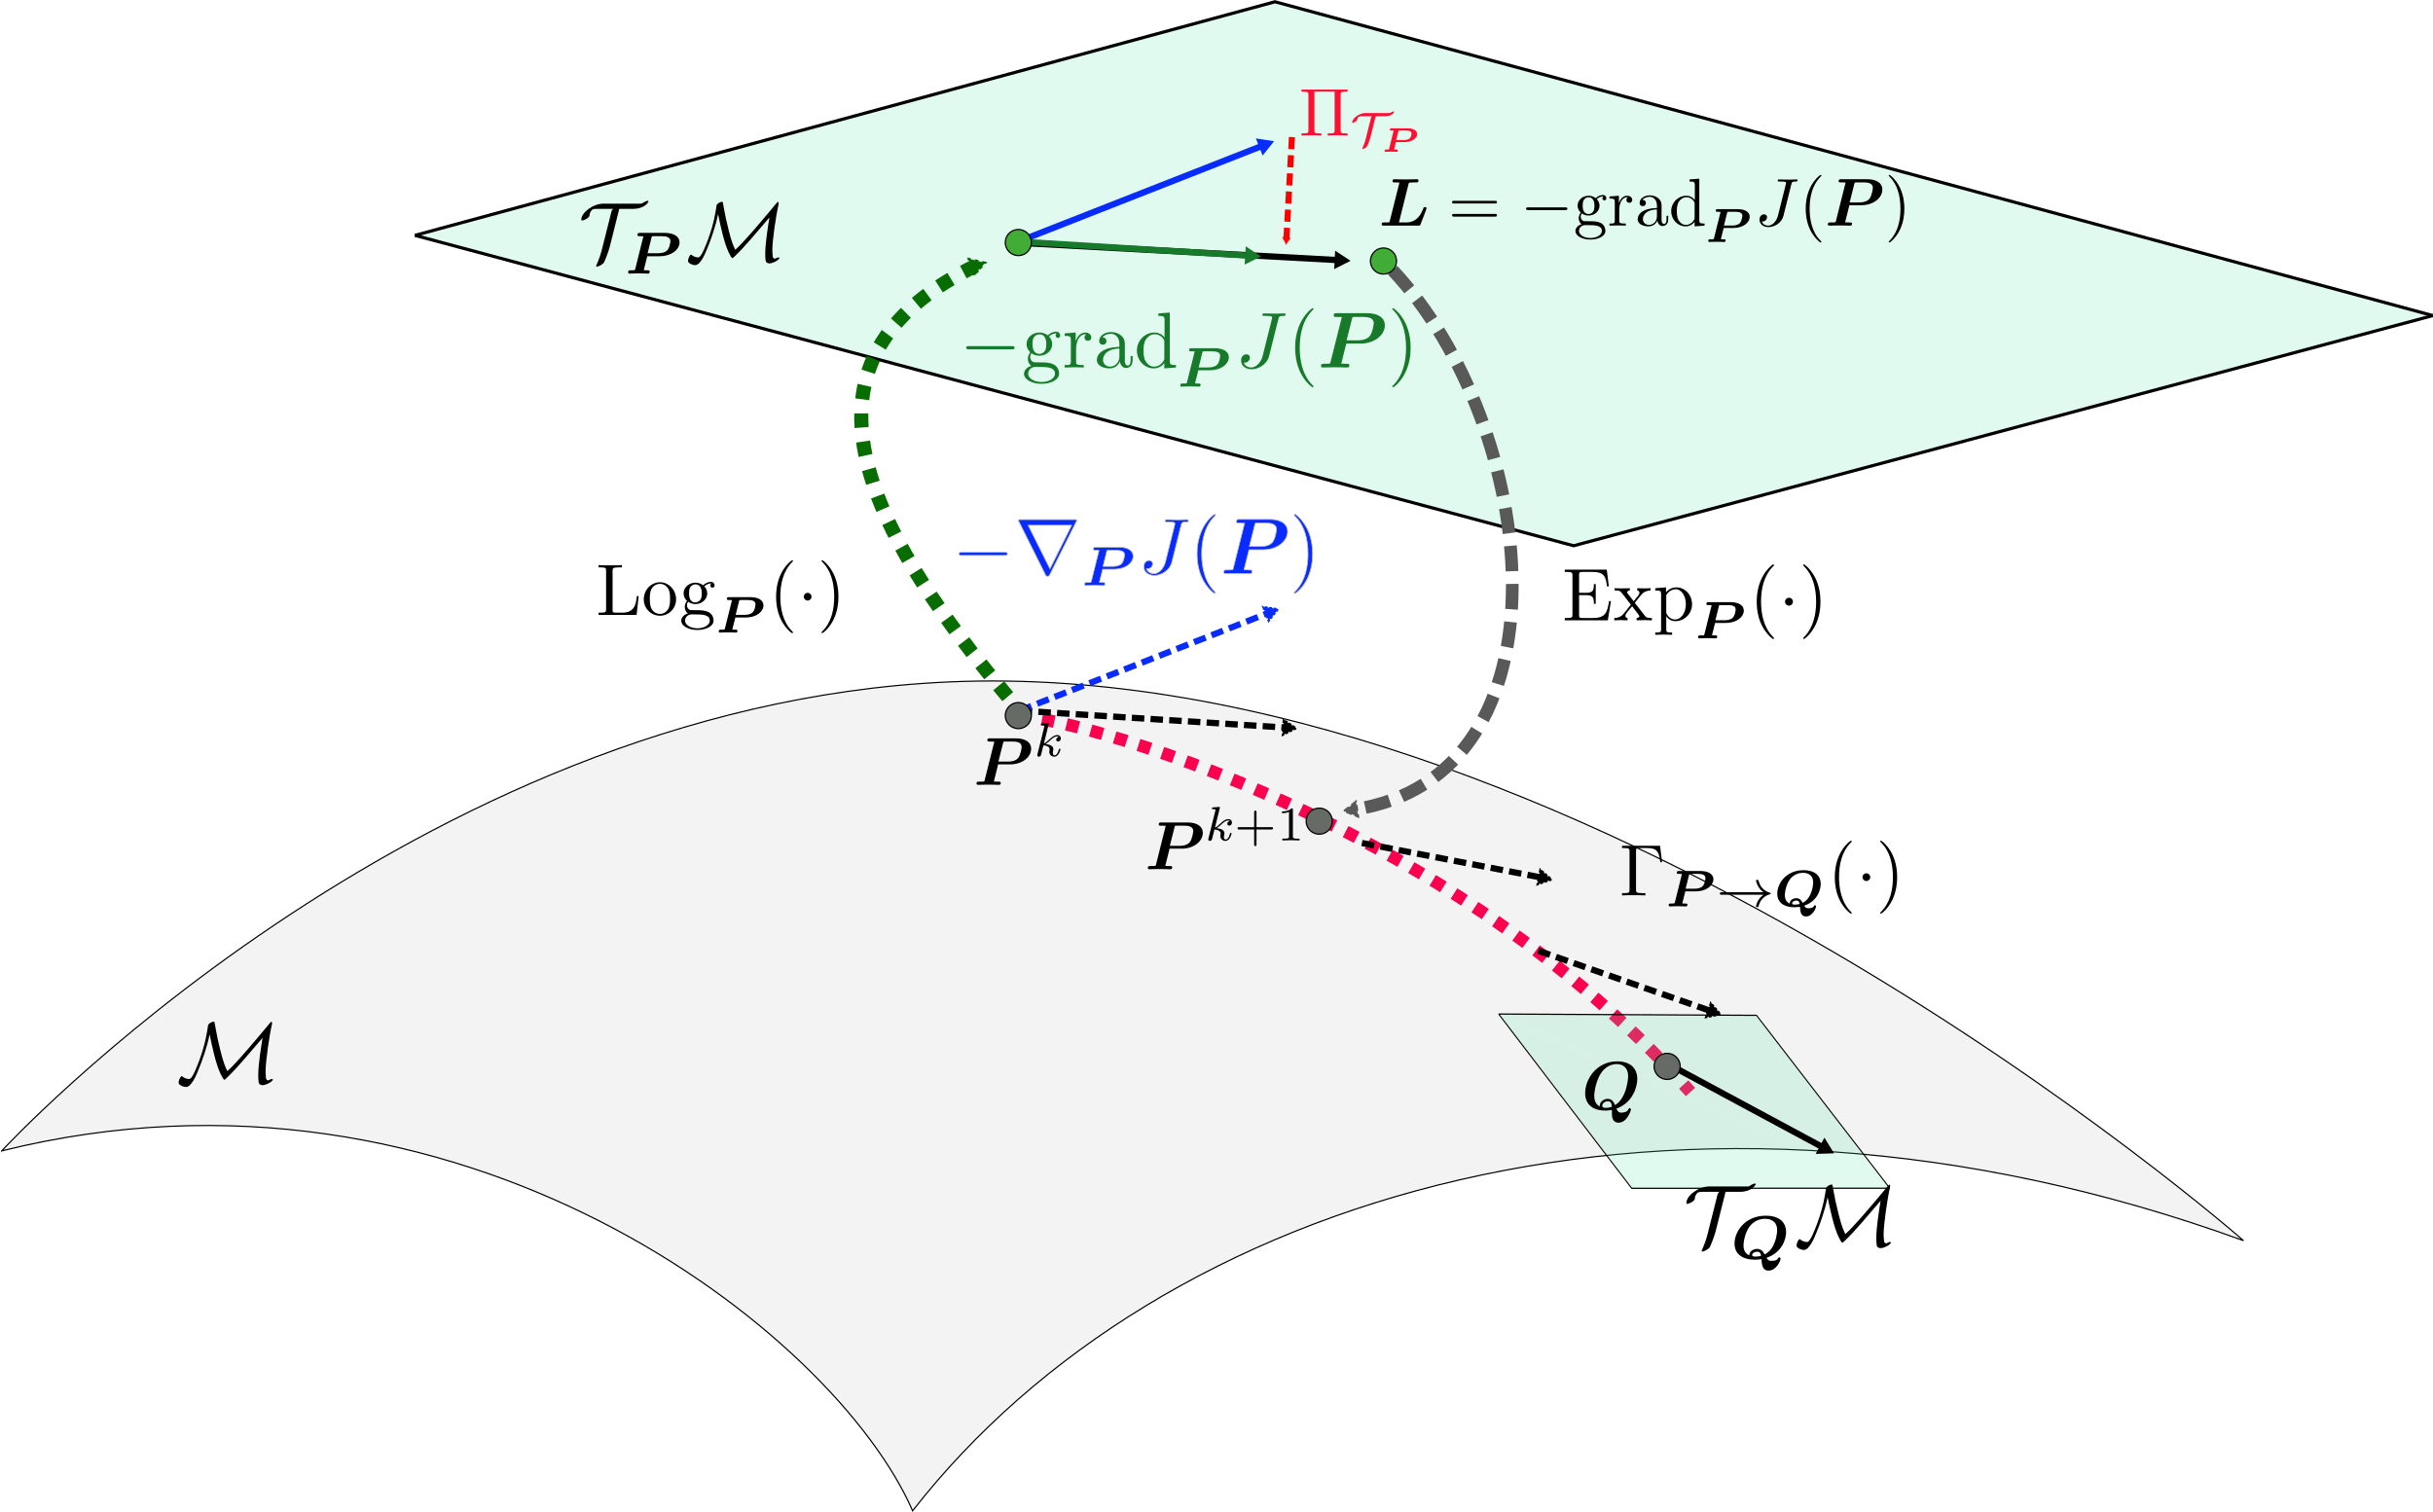 <?xml version="1.0" encoding="UTF-8" standalone="no"?>
<!-- Created with Inkscape (http://www.inkscape.org/) -->

<svg
   width="389.7mm"
   height="242.225mm"
   viewBox="0 0 389.7 242.225"
   version="1.1"
   id="svg8"
   inkscape:version="1.3.2 (1:1.3.2+202311252150+091e20ef0f)"
   sodipodi:docname="manifold_operators.svg"
   inkscape:export-filename="/home/fernando/Dropbox/PhD_WORK/latex_files/conference_2020/fig/manifold_operations.png"
   inkscape:export-xdpi="96"
   inkscape:export-ydpi="96"
   xmlns:inkscape="http://www.inkscape.org/namespaces/inkscape"
   xmlns:sodipodi="http://sodipodi.sourceforge.net/DTD/sodipodi-0.dtd"
   xmlns="http://www.w3.org/2000/svg"
   xmlns:svg="http://www.w3.org/2000/svg"
   xmlns:rdf="http://www.w3.org/1999/02/22-rdf-syntax-ns#"
   xmlns:cc="http://creativecommons.org/ns#"
   xmlns:dc="http://purl.org/dc/elements/1.1/">
  <defs
     id="defs2">
    <marker
       inkscape:isstock="true"
       style="overflow:visible"
       id="marker25295"
       refX="0"
       refY="0"
       orient="auto"
       inkscape:stockid="TriangleOutL">
      <path
         transform="scale(0.8)"
         style="fill:#000000;fill-opacity:1;fill-rule:evenodd;stroke:#000000;stroke-width:1pt;stroke-opacity:1"
         d="M 5.77,0 -2.88,5 V -5 Z"
         id="path25293"
         inkscape:connector-curvature="0" />
    </marker>
    <marker
       inkscape:isstock="true"
       style="overflow:visible"
       id="marker23640"
       refX="0"
       refY="0"
       orient="auto"
       inkscape:stockid="TriangleInM">
      <path
         transform="scale(-0.4)"
         style="fill:#076d00;fill-opacity:1;fill-rule:evenodd;stroke:#076d00;stroke-width:1pt;stroke-opacity:1"
         d="M 5.77,0 -2.88,5 V -5 Z"
         id="path23638"
         inkscape:connector-curvature="0" />
    </marker>
    <marker
       inkscape:isstock="true"
       style="overflow:visible"
       id="marker23590"
       refX="0"
       refY="0"
       orient="auto"
       inkscape:stockid="TriangleOutM">
      <path
         transform="scale(0.4)"
         style="fill:#076d00;fill-opacity:1;fill-rule:evenodd;stroke:#076d00;stroke-width:1pt;stroke-opacity:1"
         d="M 5.77,0 -2.88,5 V -5 Z"
         id="path23588"
         inkscape:connector-curvature="0" />
    </marker>
    <marker
       inkscape:stockid="TriangleOutM"
       orient="auto"
       refY="0"
       refX="0"
       id="marker20826"
       style="overflow:visible"
       inkscape:isstock="true"
       inkscape:collect="always">
      <path
         id="path20824"
         d="M 5.77,0 -2.88,5 V -5 Z"
         style="fill:#595959;fill-opacity:1;fill-rule:evenodd;stroke:#595959;stroke-width:1pt;stroke-opacity:1"
         transform="scale(0.4)"
         inkscape:connector-curvature="0" />
    </marker>
    <marker
       inkscape:stockid="TriangleInM"
       orient="auto"
       refY="0"
       refX="0"
       id="TriangleInM"
       style="overflow:visible"
       inkscape:isstock="true"
       inkscape:collect="always">
      <path
         id="path3737"
         d="M 5.77,0 -2.88,5 V -5 Z"
         style="fill:#ff0000;fill-opacity:1;fill-rule:evenodd;stroke:#ff0000;stroke-width:1pt;stroke-opacity:1"
         transform="scale(-0.4)"
         inkscape:connector-curvature="0" />
    </marker>
    <marker
       inkscape:stockid="TriangleOutL"
       orient="auto"
       refY="0"
       refX="0"
       id="TriangleOutL"
       style="overflow:visible"
       inkscape:isstock="true">
      <path
         id="path3743"
         d="M 5.77,0 -2.88,5 V -5 Z"
         style="fill:#082bff;fill-opacity:1;fill-rule:evenodd;stroke:#082bff;stroke-width:1pt;stroke-opacity:1"
         transform="scale(0.8)"
         inkscape:connector-curvature="0" />
    </marker>
    <marker
       inkscape:stockid="TriangleOutM"
       orient="auto"
       refY="0"
       refX="0"
       id="TriangleOutM"
       style="overflow:visible"
       inkscape:isstock="true">
      <path
         id="path3746"
         d="M 5.77,0 -2.88,5 V -5 Z"
         style="fill:#000000;fill-opacity:1;fill-rule:evenodd;stroke:#000000;stroke-width:1pt;stroke-opacity:1"
         transform="scale(0.4)"
         inkscape:connector-curvature="0" />
    </marker>
    <marker
       inkscape:stockid="TriangleOutL"
       orient="auto"
       refY="0"
       refX="0"
       id="TriangleOutL-1"
       style="overflow:visible"
       inkscape:isstock="true">
      <path
         inkscape:connector-curvature="0"
         id="path3743-2"
         d="M 5.77,0 -2.88,5 V -5 Z"
         style="fill:#167a2a;fill-opacity:1;fill-rule:evenodd;stroke:#167a2a;stroke-width:1pt;stroke-opacity:1"
         transform="scale(0.8)" />
    </marker>
    <marker
       inkscape:stockid="TriangleOutL"
       orient="auto"
       refY="0"
       refX="0"
       id="TriangleOutL-1-3"
       style="overflow:visible"
       inkscape:isstock="true">
      <path
         inkscape:connector-curvature="0"
         id="path3743-2-7"
         d="M 5.77,0 -2.88,5 V -5 Z"
         style="fill:#00a720;fill-opacity:1;fill-rule:evenodd;stroke:#00a720;stroke-width:1pt;stroke-opacity:1"
         transform="scale(0.8)" />
    </marker>
    <marker
       inkscape:stockid="TriangleOutL"
       orient="auto"
       refY="0"
       refX="0"
       id="TriangleOutL-1-5"
       style="overflow:visible"
       inkscape:isstock="true">
      <path
         inkscape:connector-curvature="0"
         id="path3743-2-2"
         d="M 5.77,0 -2.88,5 V -5 Z"
         style="fill:#00a720;fill-opacity:1;fill-rule:evenodd;stroke:#00a720;stroke-width:1pt;stroke-opacity:1"
         transform="scale(0.8)" />
    </marker>
    <marker
       inkscape:stockid="TriangleOutL"
       orient="auto"
       refY="0"
       refX="0"
       id="TriangleOutL-1-4"
       style="overflow:visible"
       inkscape:isstock="true">
      <path
         inkscape:connector-curvature="0"
         id="path3743-2-74"
         d="M 5.77,0 -2.88,5 V -5 Z"
         style="fill:#00a720;fill-opacity:1;fill-rule:evenodd;stroke:#00a720;stroke-width:1pt;stroke-opacity:1"
         transform="scale(0.8)" />
    </marker>
    <marker
       inkscape:stockid="TriangleOutL"
       orient="auto"
       refY="0"
       refX="0"
       id="TriangleOutL-1-0"
       style="overflow:visible"
       inkscape:isstock="true">
      <path
         inkscape:connector-curvature="0"
         id="path3743-2-78"
         d="M 5.77,0 -2.88,5 V -5 Z"
         style="fill:#00a720;fill-opacity:1;fill-rule:evenodd;stroke:#00a720;stroke-width:1pt;stroke-opacity:1"
         transform="scale(0.8)" />
    </marker>
    <marker
       inkscape:stockid="TriangleOutL"
       orient="auto"
       refY="0"
       refX="0"
       id="TriangleOutL-1-3-8"
       style="overflow:visible"
       inkscape:isstock="true"
       inkscape:collect="always">
      <path
         inkscape:connector-curvature="0"
         id="path3743-2-7-8"
         d="M 5.77,0 -2.88,5 V -5 Z"
         style="fill:#000000;fill-opacity:1;fill-rule:evenodd;stroke:#000000;stroke-width:1pt;stroke-opacity:1"
         transform="scale(0.8)" />
    </marker>
    <marker
       inkscape:stockid="TriangleOutL"
       orient="auto"
       refY="0"
       refX="0"
       id="TriangleOutL-1-3-3"
       style="overflow:visible"
       inkscape:isstock="true">
      <path
         inkscape:connector-curvature="0"
         id="path3743-2-7-1"
         d="M 5.77,0 -2.88,5 V -5 Z"
         style="fill:#000000;fill-opacity:1;fill-rule:evenodd;stroke:#000000;stroke-width:1pt;stroke-opacity:1"
         transform="scale(0.8)" />
    </marker>
    <marker
       inkscape:stockid="TriangleOutL"
       orient="auto"
       refY="0"
       refX="0"
       id="TriangleOutL-1-3-2"
       style="overflow:visible"
       inkscape:isstock="true">
      <path
         inkscape:connector-curvature="0"
         id="path3743-2-7-0"
         d="M 5.77,0 -2.88,5 V -5 Z"
         style="fill:#000000;fill-opacity:1;fill-rule:evenodd;stroke:#000000;stroke-width:1pt;stroke-opacity:1"
         transform="scale(0.8)" />
    </marker>
    <marker
       inkscape:stockid="TriangleOutL"
       orient="auto"
       refY="0"
       refX="0"
       id="TriangleOutL-1-56"
       style="overflow:visible"
       inkscape:isstock="true">
      <path
         inkscape:connector-curvature="0"
         id="path3743-2-3"
         d="M 5.77,0 -2.88,5 V -5 Z"
         style="fill:#060606;fill-opacity:1;fill-rule:evenodd;stroke:#000000;stroke-width:1pt;stroke-opacity:1"
         transform="scale(0.8)" />
    </marker>
    <marker
       inkscape:stockid="TriangleOutL"
       orient="auto"
       refY="0"
       refX="0"
       id="TriangleOutL-1-56-4"
       style="overflow:visible"
       inkscape:isstock="true">
      <path
         inkscape:connector-curvature="0"
         id="path3743-2-3-7"
         d="M 5.77,0 -2.88,5 V -5 Z"
         style="fill:#060606;fill-opacity:1;fill-rule:evenodd;stroke:#000000;stroke-width:1pt;stroke-opacity:1"
         transform="scale(0.8)" />
    </marker>
    <marker
       inkscape:stockid="TriangleOutL"
       orient="auto"
       refY="0"
       refX="0"
       id="TriangleOutL-1-3-8-3"
       style="overflow:visible"
       inkscape:isstock="true">
      <path
         inkscape:connector-curvature="0"
         id="path3743-2-7-8-1"
         d="M 5.77,0 -2.88,5 V -5 Z"
         style="fill:#000000;fill-opacity:1;fill-rule:evenodd;stroke:#000000;stroke-width:1pt;stroke-opacity:1"
         transform="scale(0.8)" />
    </marker>
    <marker
       inkscape:stockid="TriangleOutL"
       orient="auto"
       refY="0"
       refX="0"
       id="TriangleOutL-5"
       style="overflow:visible"
       inkscape:isstock="true">
      <path
         inkscape:connector-curvature="0"
         id="path3743-9"
         d="M 5.77,0 -2.88,5 V -5 Z"
         style="fill:#082bff;fill-opacity:1;fill-rule:evenodd;stroke:#082bff;stroke-width:1pt;stroke-opacity:1"
         transform="scale(0.8)" />
    </marker>
  </defs>
  <sodipodi:namedview
     id="base"
     pagecolor="#ffffff"
     bordercolor="#666666"
     borderopacity="1.0"
     inkscape:pageopacity="0.0"
     inkscape:pageshadow="2"
     inkscape:zoom="0.49497475"
     inkscape:cx="755.5941"
     inkscape:cy="273.75134"
     inkscape:document-units="mm"
     inkscape:current-layer="layer1"
     showgrid="false"
     inkscape:window-width="1920"
     inkscape:window-height="1043"
     inkscape:window-x="0"
     inkscape:window-y="0"
     inkscape:window-maximized="1"
     fit-margin-top="0"
     fit-margin-left="0"
     fit-margin-right="0"
     fit-margin-bottom="0"
     inkscape:showpageshadow="2"
     inkscape:pagecheckerboard="0"
     inkscape:deskcolor="#d1d1d1" />
  <g
     inkscape:label="Layer 1"
     inkscape:groupmode="layer"
     id="layer1"
     transform="translate(42.126,-29.537)">
    <path
       style="fill:#bfbfbf;fill-opacity:0.188;stroke:#000000;stroke-width:0.187px;stroke-linecap:butt;stroke-linejoin:miter;stroke-opacity:1"
       d="m -41.846,213.917 c 0,0 65.589,-71.237 151.568,-75.122 100.542,-4.543 207.509,89.507 207.509,89.507 C 227.019,195.498 143.757,220.68 104.053,271.58 91.539,242.91 31.5,195.712 -41.846,213.917 Z"
       id="path21218-5"
       inkscape:connector-curvature="0"
       sodipodi:nodetypes="csccc" />
    <g
       id="g3569"
       style="fill:#5fe7b2;fill-opacity:0.189"
       transform="matrix(1.917,0,0,1.917,-122.192,-225.432)">
      <path
         inkscape:connector-curvature="0"
         id="path3550"
         d="m 76.439,152.674 96.81,25.94 71.79,-19.236"
         style="fill:#5fe7b2;fill-opacity:0.189;stroke:#000000;stroke-width:0.265px;stroke-linecap:butt;stroke-linejoin:miter;stroke-opacity:1" />
      <path
         sodipodi:nodetypes="ccc"
         inkscape:connector-curvature="0"
         id="path3550-5"
         d="M 245.04,159.379 148.295,133.152 76.439,152.674"
         style="fill:#5fe7b2;fill-opacity:0.189;stroke:#000000;stroke-width:0.265px;stroke-linecap:butt;stroke-linejoin:miter;stroke-opacity:1" />
    </g>
    <g
       id="g10"
       transform="matrix(1.395,0,0,-1.395,-13.469,203.687)">
      <g
         id="g12"
         transform="scale(0.1)">
        <path
           d="m 35.25,60.531 c 2.672,-12.922 7.047,-34.172 12.703,-45.703 2.188,-4.266 3.281,-6.453 4.281,-6.453 0.391,0 0.594,0 2.375,1.797 7.562,7.25 12.719,13 19.672,20.953 l 21.766,25.328 c -1.406,-8.438 -4.969,-30.797 -4.969,-42.406 0,-2.688 0.094,-5.266 0.391,-7.953 C 91.562,5 91.969,2.125 96.141,2.125 c 4.172,0 11.718,4.359 11.718,6.359 0,0.594 -0.593,0.688 -0.89,0.688 -1.297,0 -3.281,-0.891 -4.375,-1.594 -2.375,0.297 -2.578,1.891 -2.781,4.172 -0.297,3.188 -0.297,6.156 -0.297,6.562 0,11.031 4.375,41.125 7.25,53.438 0.093,0.703 0.203,0.906 0.203,1.688 0,0.406 -0.11,1.5 -0.797,1.5 -0.391,0 -0.5,-0.109 -2.391,-2.281 C 94.453,61.328 65.438,26.562 55.609,18.219 c -2.484,5.266 -4.266,9.031 -7.75,22.938 -2.875,11.234 -4.562,19.469 -6.25,29.109 -0.312,1.391 -0.797,4.078 -0.797,4.266 -0.297,0.5 -0.797,0.5 -1.094,0.5 -1.797,0 -5.969,-2.188 -6.266,-4.266 C 32.266,62.422 30.281,49.297 23.328,30.328 15.375,9.172 13.188,9.172 11.297,9.172 c -1.281,0 -4.953,0.797 -7.141,2.781 -0.5,0.5 -0.703,0.5 -0.891,0.5 -1.391,0 -3.578,-4.469 -3.578,-7.25 0,-0.906 0,-2.094 3.172,-3.781 C 5.344,0.125 7.734,0.031 8.219,0.031 14.391,0.031 20.25,14.234 22.234,19.297 26.906,30.531 32.469,46.219 35.25,60.531"
           style="fill:#000000;fill-opacity:1;fill-rule:nonzero;stroke:none"
           id="path14"
           inkscape:connector-curvature="0" />
      </g>
    </g>
    <g
       id="g10-6"
       transform="matrix(1.353,0,0,-1.353,50.802,73.372)">
      <g
         id="g12-2"
         transform="scale(0.1)">
        <path
           d="m 46.281,76.688 h 16.484 c 13.109,0 18.078,7.547 18.078,8.844 0,0.5 -0.391,0.688 -0.891,0.688 -1.094,0 -3.672,-0.984 -6.156,-2.781 -0.797,-0.594 -1,-0.594 -2.891,-0.594 H 27.5 c -12.312,0 -26.125,-10.625 -26.125,-18.766 0,-0.609 0,-1.203 0.797,-1.203 2.391,0 8.641,3.281 8.844,5.672 0.094,1.688 0.297,3.578 2.281,6.156 1,1.188 1.797,1.984 6.156,1.984 h 19.766 c -1.688,-1.094 -2.078,-2.578 -2.281,-3.578 l -11.328,-45 C 24.422,23.25 22.344,16.984 19.453,10.531 18.859,9.344 18.859,9.141 18.859,8.938 18.859,8.344 19.266,8.25 19.75,8.25 c 1.984,0 6.859,2.672 8.344,4.766 0.594,0.984 4.969,11.125 7.062,19.375 l 11.125,44.297"
           style="fill:#000000;fill-opacity:1;fill-rule:nonzero;stroke:none"
           id="path14-9"
           inkscape:connector-curvature="0" />
        <path
           d="M 79.422,20.531 H 93.125 c 16.031,0 24.531,8.641 24.531,16.375 0,7.172 -6.953,11.312 -17.64,11.312 H 70.625 c -1.266,0 -2.812,0 -2.812,-2.391 0,-1.531 1.484,-1.531 2.609,-1.531 h 1.406 c 2.953,0 2.953,-0.141 2.953,-0.359 L 65.141,5.266 C 64.859,4.219 64.797,4.141 63.531,4 62.547,3.938 61.281,3.938 60.219,3.938 c -2.109,0 -2.25,0 -2.531,-0.281 C 56.781,3.094 56.781,1.969 56.781,1.547 56.781,0.984 57.125,0 58.391,0 c 1.688,0 3.516,0.203 5.203,0.203 l 5.484,0.078 c 1.766,0 3.656,-0.078 5.422,-0.078 C 76.328,0.203 78.297,0 80.125,0 c 0.484,0 2.172,0 2.172,2.391 0,1.547 -1.328,1.547 -3.297,1.547 -0.922,0 -2.188,0 -3.094,0.062 -0.5,0.078 -0.562,0.141 -0.562,0.281 0,0.141 0.141,0.703 0.203,0.922 z m 5.125,22.562 c 0.281,0.984 0.359,1.062 0.703,1.125 0.422,0.078 0.562,0.078 1.688,0.078 h 9.766 c 6.188,0 10.125,-1.484 10.125,-5.766 0,-0.078 -0.484,-7.672 -3.937,-11.109 -2.813,-2.75 -7.657,-3.312 -11.235,-3.312 H 79.844 l 4.703,18.984"
           style="fill:#000000;fill-opacity:1;fill-rule:nonzero;stroke:none"
           id="path16"
           inkscape:connector-curvature="0" />
        <path
           d="m 163.25,70.531 c 2.672,-12.922 7.047,-34.172 12.703,-45.703 2.188,-4.266 3.281,-6.453 4.281,-6.453 0.391,0 0.594,0 2.375,1.797 7.563,7.25 12.719,13 19.672,20.953 l 21.766,25.328 c -1.406,-8.438 -4.969,-30.797 -4.969,-42.406 0,-2.688 0.094,-5.266 0.391,-7.953 0.094,-1.094 0.5,-3.969 4.672,-3.969 4.172,0 11.718,4.359 11.718,6.359 0,0.594 -0.593,0.688 -0.89,0.688 -1.297,0 -3.281,-0.891 -4.375,-1.594 -2.375,0.297 -2.578,1.891 -2.781,4.172 -0.297,3.188 -0.297,6.156 -0.297,6.562 0,11.031 4.375,41.125 7.25,53.438 0.093,0.703 0.203,0.906 0.203,1.688 0,0.406 -0.11,1.5 -0.797,1.5 -0.391,0 -0.5,-0.109 -2.391,-2.281 -9.328,-11.328 -38.343,-46.094 -48.172,-54.438 -2.484,5.266 -4.265,9.031 -7.75,22.938 -2.875,11.234 -4.562,19.469 -6.25,29.109 -0.312,1.391 -0.796,4.078 -0.796,4.266 -0.297,0.5 -0.797,0.5 -1.094,0.5 -1.797,0 -5.969,-2.188 -6.266,-4.266 -1.187,-8.344 -3.172,-21.469 -10.125,-40.438 -7.953,-21.156 -10.14,-21.156 -12.031,-21.156 -1.281,0 -4.953,0.797 -7.141,2.781 -0.5,0.5 -0.703,0.5 -0.89,0.5 -1.391,0 -3.578,-4.469 -3.578,-7.25 0,-0.906 0,-2.094 3.171,-3.781 2.485,-1.297 4.875,-1.391 5.36,-1.391 6.172,0 12.031,14.203 14.015,19.266 4.672,11.234 10.235,26.922 13.016,41.234"
           style="fill:#000000;fill-opacity:1;fill-rule:nonzero;stroke:none"
           id="path18"
           inkscape:connector-curvature="0" />
      </g>
    </g>
    <path
       style="fill:none;stroke:#fb004f;stroke-width:2;stroke-linecap:butt;stroke-linejoin:miter;stroke-miterlimit:4;stroke-dasharray:2, 2;stroke-dashoffset:0;stroke-opacity:1"
       d="m 121.728,144.969 c -5.891,-3.6 63.616,10.574 106.909,59.516"
       id="path5673"
       inkscape:connector-curvature="0"
       sodipodi:nodetypes="cc" />
    <path
       style="fill:#060606;fill-opacity:1;stroke:#000000;stroke-width:1;stroke-linecap:butt;stroke-linejoin:miter;stroke-miterlimit:4;stroke-dasharray:none;stroke-opacity:1;marker-end:url(#TriangleOutL-1-56)"
       d="m 121.903,68.485 50.594,2.741"
       id="path3599-7-9"
       inkscape:connector-curvature="0" />
    <path
       style="fill:none;stroke:#167a2a;stroke-width:0.994;stroke-linecap:butt;stroke-linejoin:miter;stroke-miterlimit:4;stroke-dasharray:none;stroke-opacity:1;marker-end:url(#TriangleOutL-1)"
       d="m 121.938,68.294 36.225,2.223"
       id="path3599-7"
       inkscape:connector-curvature="0" />
    <path
       style="fill:none;stroke:#ff0000;stroke-width:0.97;stroke-linecap:butt;stroke-linejoin:miter;stroke-miterlimit:4;stroke-dasharray:1.94, 0.97;stroke-dashoffset:0;stroke-opacity:1;marker-start:url(#TriangleInM)"
       d="m 163.915,67.964 0.927,-17.135"
       id="path5586"
       inkscape:connector-curvature="0" />
    <path
       style="fill:none;stroke:#082bff;stroke-width:1;stroke-linecap:butt;stroke-linejoin:miter;stroke-miterlimit:4;stroke-dasharray:none;stroke-opacity:1;marker-end:url(#TriangleOutL)"
       d="m 120.281,68.516 40.083,-15.74"
       id="path3599"
       inkscape:connector-curvature="0" />
    <g
       id="g3569-5"
       style="fill:#5fe7b2;fill-opacity:0.189"
       transform="matrix(0.362,0.194,0.241,-0.716,133.453,286.48)">
      <path
         inkscape:connector-curvature="0"
         id="path3550-6"
         d="m 76.439,152.674 96.81,25.94 71.79,-19.236"
         style="fill:#5fe7b2;fill-opacity:0.189;stroke:#000000;stroke-width:0.265px;stroke-linecap:butt;stroke-linejoin:miter;stroke-opacity:1" />
      <path
         sodipodi:nodetypes="ccc"
         inkscape:connector-curvature="0"
         id="path3550-5-9"
         d="M 245.04,159.379 148.295,133.152 76.439,152.674"
         style="fill:#5fe7b2;fill-opacity:0.189;stroke:#000000;stroke-width:0.265px;stroke-linecap:butt;stroke-linejoin:miter;stroke-opacity:1" />
    </g>
    <path
       style="fill:none;stroke:#000000;stroke-width:1;stroke-linecap:butt;stroke-linejoin:miter;stroke-miterlimit:4;stroke-dasharray:2, 1;stroke-dashoffset:0;stroke-opacity:1;marker-end:url(#TriangleOutL-1-3-8)"
       d="m 176.017,164.593 29.024,5.588"
       id="path3599-7-4-4"
       inkscape:connector-curvature="0" />
    <path
       style="fill:none;stroke:#000000;stroke-width:1;stroke-linecap:butt;stroke-linejoin:miter;stroke-miterlimit:4;stroke-dasharray:2, 1;stroke-dashoffset:0;stroke-opacity:1;marker-end:url(#TriangleOutL-1-3-3)"
       d="m 204.261,181.852 27.902,9.753"
       id="path3599-7-4-49"
       inkscape:connector-curvature="0" />
    <path
       style="fill:none;stroke:#000000;stroke-width:1;stroke-linecap:butt;stroke-linejoin:miter;stroke-miterlimit:4;stroke-dasharray:none;stroke-dashoffset:0;stroke-opacity:1;marker-end:url(#TriangleOutL-1-3-2)"
       d="m 224.117,199.499 26.028,14.006"
       id="path3599-7-4-6"
       inkscape:connector-curvature="0" />
    <g
       id="g10-8"
       transform="matrix(1.103,0,0,-1.103,211.632,209.483)">
      <g
         id="g12-9"
         transform="scale(0.1)">
        <path
           d="m 40.109,14.344 c 0,-5.078 0.688,-13.609 9.625,-13.609 12.328,0 17.984,17.172 17.984,19.266 0,1 -0.797,1.781 -1.781,1.781 -1.203,0 -1.594,-0.984 -1.797,-1.484 -1.875,-4.969 -9.234,-4.969 -10.234,-4.969 -2.172,0 -4.766,0 -7.25,5.766 24.047,8.844 30.297,31.781 30.297,43.109 0,16.891 -11.719,25.625 -28.906,25.625 -30.688,0 -46.781,-26.312 -46.781,-46.188 0,-17.375 12.422,-25.328 29,-25.328 1.203,0 4.875,0 9.844,0.984 z M 22.625,24.266 c -6.156,2.984 -8.141,9.047 -8.141,15.703 0,5.656 2.781,23.734 11.312,34.859 6.359,8.156 14.812,11.031 21.266,11.031 8.547,0 16.688,-4.766 16.688,-17.875 0,-0.703 -1.297,-31.094 -19.078,-41.719 -1.984,4.859 -4.672,9.125 -10.719,9.125 -5.469,0 -11.438,-4.266 -11.438,-9.828 0,-0.797 0,-0.891 0.109,-1.297 z M 40,23.875 c -0.688,-0.297 -4.656,-1.594 -8.734,-1.594 -1.781,0 -5.172,0 -5.172,3.281 0,3.172 3.875,6.266 7.953,6.266 2.578,0 5.766,-0.703 5.953,-7.953"
           style="fill:#000000;fill-opacity:1;fill-rule:nonzero;stroke:none"
           id="path14-2"
           inkscape:connector-curvature="0" />
      </g>
    </g>
    <g
       id="g10-7"
       transform="matrix(1.277,0,0,-1.277,111.453,124.637)"
       style="fill:#082bff;fill-opacity:1;stroke:#c0c0c0;stroke-opacity:1">
      <g
         id="g12-22"
         transform="scale(0.1)"
         style="fill:#082bff;fill-opacity:1;stroke:#c0c0c0;stroke-opacity:1">
        <path
           d="m 57.469,47.844 c 1.688,0 3.469,0 3.469,1.984 0,2 -1.781,2 -3.469,2 H 3.719 c -1.688,0 -3.469,0 -3.469,-2 0,-1.984 1.781,-1.984 3.469,-1.984 H 57.469"
           style="fill:#082bff;fill-opacity:1;fill-rule:nonzero;stroke:#c0c0c0;stroke-opacity:1"
           id="path14-6"
           inkscape:connector-curvature="0" />
        <path
           d="m 147.484,90.656 c 0.204,0.297 0.5,1 0.5,1.391 0,0.703 -0.109,0.797 -2.39,0.797 H 77.047 c -2.281,0 -2.375,-0.094 -2.375,-0.797 0,-0.391 0.297,-1.094 0.5,-1.391 L 108.641,23.609 c 0.703,-1.297 1,-1.891 2.687,-1.891 1.688,0 1.985,0.594 2.672,1.891 z M 86.984,85.688 h 54.532 l -27.219,-54.625 z"
           style="fill:#082bff;fill-opacity:1;fill-rule:nonzero;stroke:#c0c0c0;stroke-opacity:1"
           id="path16-1"
           inkscape:connector-curvature="0" />
        <path
           d="m 180.422,30.531 h 13.703 c 16.031,0 24.531,8.641 24.531,16.375 0,7.172 -6.953,11.312 -17.64,11.312 h -29.391 c -1.266,0 -2.812,0 -2.812,-2.391 0,-1.531 1.484,-1.531 2.609,-1.531 h 1.406 c 2.953,0 2.953,-0.141 2.953,-0.359 l -9.64,-38.672 c -0.282,-1.047 -0.344,-1.125 -1.61,-1.266 -0.984,-0.062 -2.25,-0.062 -3.312,-0.062 -2.11,0 -2.25,0 -2.531,-0.281 -0.907,-0.562 -0.907,-1.688 -0.907,-2.109 0,-0.562 0.344,-1.547 1.61,-1.547 1.687,0 3.515,0.203 5.203,0.203 l 5.484,0.078 c 1.766,0 3.656,-0.078 5.422,-0.078 1.828,0 3.797,-0.203 5.625,-0.203 0.484,0 2.172,0 2.172,2.391 0,1.547 -1.328,1.547 -3.297,1.547 -0.922,0 -2.187,0 -3.094,0.062 -0.5,0.078 -0.562,0.141 -0.562,0.281 0,0.141 0.14,0.703 0.203,0.922 z m 5.125,22.562 c 0.281,0.984 0.359,1.062 0.703,1.125 0.422,0.078 0.563,0.078 1.688,0.078 h 9.765 c 6.188,0 10.125,-1.484 10.125,-5.766 0,-0.078 -0.484,-7.672 -3.937,-11.109 -2.813,-2.75 -7.657,-3.312 -11.235,-3.312 h -11.812 l 4.703,18.984"
           style="fill:#082bff;fill-opacity:1;fill-rule:nonzero;stroke:#c0c0c0;stroke-opacity:1"
           id="path18-0"
           inkscape:connector-curvature="0" />
        <path
           d="m 278.734,85.594 c 0.797,3.281 1,4.172 6.469,4.172 1.578,0 2.672,0 2.672,1.891 0,0.891 -0.594,1.188 -1.391,1.188 -2.484,0 -8.531,-0.297 -11.015,-0.297 -3.281,0 -11.328,0.297 -14.61,0.297 -0.89,0 -2.078,0 -2.078,-1.984 0,-1.094 0.782,-1.094 3.375,-1.094 2.282,0 3.282,0 5.75,-0.203 2.391,-0.297 3.094,-0.594 3.094,-1.984 0,-0.594 -0.203,-1.281 -0.406,-2.078 L 259.172,39.906 C 256.781,30.266 250.031,25 244.875,25 c -2.594,0 -7.859,1 -9.437,6.156 0.296,-0.094 0.984,-0.094 1.187,-0.094 3.875,0 6.453,3.375 6.453,6.359 0,3.172 -2.687,4.172 -4.375,4.172 -1.781,0 -6.656,-1.203 -6.656,-7.953 0,-6.156 5.266,-10.828 13.125,-10.828 9.125,0 19.469,6.562 21.953,16.391 l 11.609,46.391"
           style="fill:#082bff;fill-opacity:1;fill-rule:nonzero;stroke:#c0c0c0;stroke-opacity:1"
           id="path20"
           inkscape:connector-curvature="0" />
        <path
           d="m 321.875,1.156 c 0,0.297 0,0.5 -1.687,2.188 -12.407,12.516 -15.594,31.297 -15.594,46.484 0,17.297 3.781,34.578 16,47 1.281,1.188 1.281,1.391 1.281,1.688 0,0.688 -0.391,0.984 -0.984,0.984 -1,0 -9.938,-6.75 -15.797,-19.375 -5.063,-10.922 -6.266,-21.953 -6.266,-30.297 0,-7.734 1.094,-19.766 6.563,-30.984 5.953,-12.219 14.5,-18.672 15.5,-18.672 0.593,0 0.984,0.297 0.984,0.984"
           style="fill:#082bff;fill-opacity:1;fill-rule:nonzero;stroke:#c0c0c0;stroke-opacity:1"
           id="path22"
           inkscape:connector-curvature="0" />
        <path
           d="m 363.953,55 h 17.594 c 18.281,0 30.797,11.125 30.797,22.844 0,10.141 -9.141,15.297 -22.266,15.297 h -38.234 c -1.891,0 -3.672,0 -3.672,-2.875 0,-1.797 1.391,-1.797 4.172,-1.797 2.078,0 3.969,-0.094 6.047,-0.188 l -14.203,-56.625 c -0.391,-1.594 -0.5,-1.688 -2.282,-1.891 -1.687,-0.094 -3.672,-0.094 -5.265,-0.094 -2.578,0 -2.782,0 -3.078,-0.297 -1.297,-0.594 -1.297,-2.094 -1.297,-2.594 0,-0.094 0,-1.781 2.187,-1.781 2.485,0 5.063,0.203 7.547,0.203 2.484,0 5.078,0.094 7.563,0.094 2.578,0 5.156,-0.094 7.64,-0.094 2.578,0 5.266,-0.203 7.75,-0.203 1,0 2.875,0 2.875,2.781 0,1.891 -1.187,1.891 -4.062,1.891 -2.094,0 -3.985,0.094 -6.063,0.203 z m 7.36,31.688 c 0.39,1.484 0.5,1.594 1.093,1.688 0.891,0.094 1.594,0.094 2.672,0.094 h 10.344 c 5.562,0 13.016,-0.984 13.016,-7.844 0,-1.188 -1.297,-11.328 -4.969,-16.094 -2.094,-2.672 -6.563,-5.453 -15.5,-5.453 h -13.61 l 6.954,27.609"
           style="fill:#082bff;fill-opacity:1;fill-rule:nonzero;stroke:#c0c0c0;stroke-opacity:1"
           id="path24"
           inkscape:connector-curvature="0" />
        <path
           d="m 443.703,49.828 c 0,7.75 -1.094,19.781 -6.547,31 -5.968,12.219 -14.5,18.672 -15.5,18.672 -0.593,0 -1,-0.391 -1,-0.984 0,-0.297 0,-0.5 1.891,-2.297 9.734,-9.828 15.406,-25.625 15.406,-46.391 0,-16.984 -3.687,-34.469 -16,-46.984 -1.297,-1.188 -1.297,-1.391 -1.297,-1.688 0,-0.594 0.407,-0.984 1,-0.984 1,0 9.938,6.75 15.797,19.359 5.063,10.938 6.25,21.953 6.25,30.297"
           style="fill:#082bff;fill-opacity:1;fill-rule:nonzero;stroke:#c0c0c0;stroke-opacity:1"
           id="path26-6"
           inkscape:connector-curvature="0" />
      </g>
    </g>
    <g
       id="g10-1"
       transform="matrix(1.277,0,0,-1.277,112.729,91.609)"
       style="fill:#167a2a;fill-opacity:1">
      <g
         id="g12-5"
         transform="scale(0.1)"
         style="fill:#167a2a;fill-opacity:1">
        <path
           d="m 56.469,47.844 c 1.688,0 3.469,0 3.469,1.984 0,2 -1.781,2 -3.469,2 H 2.719 c -1.688,0 -3.469,0 -3.469,-2 0,-1.984 1.781,-1.984 3.469,-1.984 H 56.469"
           style="fill:#167a2a;fill-opacity:1;fill-rule:nonzero;stroke:none"
           id="path14-94"
           inkscape:connector-curvature="0" />
        <path
           d="m 91.047,42.094 c -8.641,0 -8.641,9.922 -8.641,12.203 0,2.688 0.109,5.875 1.594,8.359 0.797,1.188 3.078,3.969 7.047,3.969 8.641,0 8.641,-9.938 8.641,-12.219 0,-2.688 -0.094,-5.859 -1.578,-8.344 -0.797,-1.188 -3.078,-3.969 -7.062,-3.969 z m -11.516,-3.875 c 0,0.391 0,2.672 1.688,4.656 3.875,-2.781 7.953,-3.078 9.828,-3.078 9.25,0 16.094,6.859 16.094,14.5 0,3.688 -1.578,7.359 -4.063,9.641 3.578,3.375 7.141,3.875 8.938,3.875 0.203,0 0.687,0 0.984,-0.094 -1.094,-0.406 -1.578,-1.5 -1.578,-2.688 0,-1.688 1.281,-2.875 2.875,-2.875 1,0 2.875,0.688 2.875,2.969 0,1.703 -1.188,4.875 -5.063,4.875 -1.984,0 -6.359,-0.594 -10.531,-4.672 -4.172,3.281 -8.344,3.578 -10.531,3.578 -9.234,0 -16.094,-6.859 -16.094,-14.5 0,-4.375 2.188,-8.141 4.672,-10.234 -1.281,-1.484 -3.078,-4.766 -3.078,-8.25 0,-3.078 1.297,-6.844 4.375,-8.828 -5.969,-1.703 -9.141,-5.969 -9.141,-9.938 0,-7.156 9.828,-12.625 21.953,-12.625 11.719,0 22.047,5.078 22.047,12.813 0,3.484 -1.39,8.547 -6.453,11.328 -5.265,2.781 -11.031,2.781 -17.078,2.781 -2.484,0 -6.766,0 -7.453,0.109 -3.188,0.391 -5.266,3.469 -5.266,6.656 z M 93.828,6.828 c -10.031,0 -16.875,5.062 -16.875,10.328 0,4.562 3.766,8.234 8.141,8.547 h 5.859 c 8.547,0 19.672,0 19.672,-8.547 0,-5.375 -7.062,-10.328 -16.797,-10.328"
           style="fill:#167a2a;fill-opacity:1;fill-rule:nonzero;stroke:none"
           id="path16-9"
           inkscape:connector-curvature="0" />
        <path
           d="m 136.594,57.984 v 10.922 l -13.813,-1.094 v -3.078 c 6.953,0 7.75,-0.688 7.75,-5.562 v -26.625 c 0,-4.469 -1.093,-4.469 -7.75,-4.469 V 25 c 3.875,0.094 8.547,0.297 11.328,0.297 3.969,0 8.641,0 12.61,-0.297 v 3.078 h -2.078 c -7.36,0 -7.547,1.094 -7.547,4.672 v 15.297 c 0,9.828 4.172,18.672 11.719,18.672 0.687,0 0.89,0 1.093,-0.094 -0.297,-0.109 -2.297,-1.297 -2.297,-3.875 0,-2.781 2.094,-4.266 4.282,-4.266 1.781,0 4.265,1.188 4.265,4.359 0,3.188 -3.078,6.062 -7.343,6.062 -7.25,0 -10.829,-6.656 -12.219,-10.922"
           style="fill:#167a2a;fill-opacity:1;fill-rule:nonzero;stroke:none"
           id="path18-09"
           inkscape:connector-curvature="0" />
        <path
           d="m 192.078,32.547 c 0.406,-3.969 3.078,-8.141 7.75,-8.141 2.078,0 8.141,1.391 8.141,9.438 v 5.562 h -2.485 v -5.562 c 0,-5.766 -2.484,-6.359 -3.578,-6.359 -3.265,0 -3.672,4.469 -3.672,4.969 v 19.859 c 0,4.172 0,8.047 -3.578,11.734 -3.875,3.859 -8.828,5.453 -13.609,5.453 -8.141,0 -15,-4.672 -15,-11.219 0,-2.984 2,-4.672 4.578,-4.672 2.781,0 4.563,1.984 4.563,4.562 0,1.203 -0.5,4.484 -5.063,4.578 2.688,3.469 7.547,4.562 10.734,4.562 4.86,0 10.532,-3.875 10.532,-12.703 v -3.688 c -5.078,-0.297 -12.032,-0.594 -18.282,-3.578 -7.453,-3.375 -9.937,-8.531 -9.937,-12.906 0,-8.047 9.641,-10.531 15.891,-10.531 6.562,0 11.125,3.969 13.015,8.641 z m -0.687,16.297 v -9.938 c 0,-9.438 -7.157,-12.812 -11.625,-12.812 -4.875,0 -8.938,3.469 -8.938,8.438 0,5.469 4.172,13.719 20.563,14.312"
           style="fill:#167a2a;fill-opacity:1;fill-rule:nonzero;stroke:none"
           id="path20-1"
           inkscape:connector-curvature="0" />
        <path
           d="M 247.75,30.469 V 23.906 L 262.344,25 v 3.078 c -6.953,0 -7.735,0.703 -7.735,5.562 v 60.297 l -14.312,-1.094 v -3.078 c 6.953,0 7.75,-0.688 7.75,-5.562 V 62.75 c -2.875,3.578 -7.156,6.156 -12.516,6.156 -11.718,0 -22.156,-9.734 -22.156,-22.547 0,-12.625 9.734,-22.453 21.063,-22.453 6.359,0 10.828,3.375 13.312,6.562 z m 0,26.609 V 36.719 c 0,-1.781 0,-1.984 -1.094,-3.672 -2.984,-4.766 -7.453,-6.953 -11.718,-6.953 -4.469,0 -8.047,2.578 -10.438,6.359 -2.578,4.062 -2.875,9.734 -2.875,13.812 0,3.672 0.203,9.625 3.078,14.094 2.078,3.078 5.86,6.359 11.219,6.359 3.484,0 7.656,-1.484 10.734,-5.953 1.094,-1.688 1.094,-1.891 1.094,-3.688"
           style="fill:#167a2a;fill-opacity:1;fill-rule:nonzero;stroke:none"
           id="path22-7"
           inkscape:connector-curvature="0" />
        <path
           d="m 290.422,21.531 h 13.703 c 16.031,0 24.531,8.641 24.531,16.375 0,7.172 -6.953,11.312 -17.64,11.312 h -29.391 c -1.266,0 -2.812,0 -2.812,-2.391 0,-1.531 1.484,-1.531 2.609,-1.531 h 1.406 c 2.953,0 2.953,-0.141 2.953,-0.359 L 276.141,6.266 C 275.859,5.219 275.797,5.141 274.531,5 c -0.984,-0.062 -2.25,-0.062 -3.312,-0.062 -2.11,0 -2.25,0 -2.531,-0.281 -0.907,-0.562 -0.907,-1.688 -0.907,-2.109 0,-0.562 0.344,-1.547 1.61,-1.547 1.687,0 3.515,0.203 5.203,0.203 l 5.484,0.078 c 1.766,0 3.656,-0.078 5.422,-0.078 1.828,0 3.797,-0.203 5.625,-0.203 0.484,0 2.172,0 2.172,2.391 0,1.547 -1.328,1.547 -3.297,1.547 -0.922,0 -2.187,0 -3.094,0.062 -0.5,0.078 -0.562,0.141 -0.562,0.281 0,0.141 0.14,0.703 0.203,0.922 z m 5.125,22.562 c 0.281,0.984 0.359,1.062 0.703,1.125 0.422,0.078 0.563,0.078 1.688,0.078 h 9.765 c 6.188,0 10.125,-1.484 10.125,-5.766 0,-0.078 -0.484,-7.672 -3.937,-11.109 -2.813,-2.75 -7.657,-3.312 -11.235,-3.312 h -11.812 l 4.703,18.984"
           style="fill:#167a2a;fill-opacity:1;fill-rule:nonzero;stroke:none"
           id="path24-71"
           inkscape:connector-curvature="0" />
        <path
           d="m 390.734,85.594 c 0.797,3.281 1,4.172 6.469,4.172 1.578,0 2.672,0 2.672,1.891 0,0.891 -0.594,1.188 -1.391,1.188 -2.484,0 -8.531,-0.297 -11.015,-0.297 -3.281,0 -11.328,0.297 -14.61,0.297 -0.89,0 -2.078,0 -2.078,-1.984 0,-1.094 0.782,-1.094 3.375,-1.094 2.282,0 3.282,0 5.75,-0.203 2.391,-0.297 3.094,-0.594 3.094,-1.984 0,-0.594 -0.203,-1.281 -0.406,-2.078 L 371.172,39.906 C 368.781,30.266 362.031,25 356.875,25 c -2.594,0 -7.859,1 -9.437,6.156 0.296,-0.094 0.984,-0.094 1.187,-0.094 3.875,0 6.453,3.375 6.453,6.359 0,3.172 -2.687,4.172 -4.375,4.172 -1.781,0 -6.656,-1.203 -6.656,-7.953 0,-6.156 5.266,-10.828 13.125,-10.828 9.125,0 19.469,6.562 21.953,16.391 l 11.609,46.391"
           style="fill:#167a2a;fill-opacity:1;fill-rule:nonzero;stroke:none"
           id="path26-1"
           inkscape:connector-curvature="0" />
        <path
           d="m 434.875,1.156 c 0,0.297 0,0.5 -1.687,2.188 -12.407,12.516 -15.594,31.297 -15.594,46.484 0,17.297 3.781,34.578 16,47 1.281,1.188 1.281,1.391 1.281,1.688 0,0.688 -0.391,0.984 -0.984,0.984 -1,0 -9.938,-6.75 -15.797,-19.375 -5.063,-10.922 -6.266,-21.953 -6.266,-30.297 0,-7.734 1.094,-19.766 6.563,-30.984 5.953,-12.219 14.5,-18.672 15.5,-18.672 0.593,0 0.984,0.297 0.984,0.984"
           style="fill:#167a2a;fill-opacity:1;fill-rule:nonzero;stroke:none"
           id="path28-5"
           inkscape:connector-curvature="0" />
        <path
           d="m 475.953,55 h 17.594 c 18.281,0 30.797,11.125 30.797,22.844 0,10.141 -9.141,15.297 -22.266,15.297 h -38.234 c -1.891,0 -3.672,0 -3.672,-2.875 0,-1.797 1.391,-1.797 4.172,-1.797 2.078,0 3.969,-0.094 6.047,-0.188 l -14.203,-56.625 c -0.391,-1.594 -0.5,-1.688 -2.282,-1.891 -1.687,-0.094 -3.672,-0.094 -5.265,-0.094 -2.578,0 -2.782,0 -3.078,-0.297 -1.297,-0.594 -1.297,-2.094 -1.297,-2.594 0,-0.094 0,-1.781 2.187,-1.781 2.485,0 5.063,0.203 7.547,0.203 2.484,0 5.078,0.094 7.563,0.094 2.578,0 5.156,-0.094 7.64,-0.094 2.578,0 5.266,-0.203 7.75,-0.203 1,0 2.875,0 2.875,2.781 0,1.891 -1.187,1.891 -4.062,1.891 -2.094,0 -3.985,0.094 -6.063,0.203 z m 7.36,31.688 c 0.39,1.484 0.5,1.594 1.093,1.688 0.891,0.094 1.594,0.094 2.672,0.094 h 10.344 c 5.562,0 13.016,-0.984 13.016,-7.844 0,-1.188 -1.297,-11.328 -4.969,-16.094 -2.094,-2.672 -6.563,-5.453 -15.5,-5.453 h -13.61 l 6.954,27.609"
           style="fill:#167a2a;fill-opacity:1;fill-rule:nonzero;stroke:none"
           id="path30-9"
           inkscape:connector-curvature="0" />
        <path
           d="m 556.703,49.828 c 0,7.75 -1.094,19.781 -6.547,31 -5.968,12.219 -14.5,18.672 -15.5,18.672 -0.593,0 -1,-0.391 -1,-0.984 0,-0.297 0,-0.5 1.891,-2.297 9.734,-9.828 15.406,-25.625 15.406,-46.391 0,-16.984 -3.687,-34.469 -16,-46.984 -1.297,-1.188 -1.297,-1.391 -1.297,-1.688 0,-0.594 0.407,-0.984 1,-0.984 1,0 9.938,6.75 15.797,19.359 5.063,10.938 6.25,21.953 6.25,30.297"
           style="fill:#167a2a;fill-opacity:1;fill-rule:nonzero;stroke:none"
           id="path32"
           inkscape:connector-curvature="0" />
      </g>
    </g>
    <g
       id="g10-77"
       transform="matrix(1.397,0,0,-1.397,227.798,233.01)">
      <g
         id="g12-6"
         transform="scale(0.1)">
        <path
           d="m 46.281,89.688 h 16.484 c 13.109,0 18.078,7.547 18.078,8.844 0,0.5 -0.391,0.688 -0.891,0.688 -1.094,0 -3.672,-0.984 -6.156,-2.781 -0.797,-0.594 -1,-0.594 -2.891,-0.594 H 27.5 c -12.312,0 -26.125,-10.625 -26.125,-18.766 0,-0.609 0,-1.203 0.797,-1.203 2.391,0 8.641,3.281 8.844,5.672 0.094,1.688 0.297,3.578 2.281,6.156 1,1.188 1.797,1.984 6.156,1.984 h 19.766 c -1.688,-1.094 -2.078,-2.578 -2.281,-3.578 l -11.328,-45 C 24.422,36.25 22.344,29.984 19.453,23.531 c -0.594,-1.188 -0.594,-1.391 -0.594,-1.594 0,-0.594 0.406,-0.688 0.891,-0.688 1.984,0 6.859,2.672 8.344,4.766 0.594,0.984 4.969,11.125 7.062,19.375 l 11.125,44.297"
           style="fill:#000000;fill-opacity:1;fill-rule:nonzero;stroke:none"
           id="path14-7"
           inkscape:connector-curvature="0" />
        <path
           d="m 93.203,13.984 c 17.281,5.906 22.485,20.812 22.485,29.453 0,12.656 -9.563,18.906 -23.188,18.906 -24.125,0 -35.938,-18.344 -35.938,-31.906 0,-12.375 9.422,-18.562 23.344,-18.562 3.797,0 6.969,0.562 7.531,0.641 0.484,-6.469 0.984,-13.156 8.156,-13.156 8.984,0 13.765,11.469 13.765,13.641 0,0.844 -0.703,1.547 -1.546,1.547 -0.985,0 -1.329,-0.781 -1.61,-1.406 -0.844,-2.172 -4.359,-2.594 -7.312,-2.594 -1.828,0 -3.656,0 -5.688,3.438 z m -19.688,2.875 c -4.859,2.188 -6.688,6.328 -6.688,11.531 0,3.312 1.625,15.609 8.234,23.062 4.984,5.562 11.531,7.312 16.516,7.312 2.25,0 6.672,-0.281 10.188,-3.438 2.812,-2.469 3.656,-6.266 3.656,-9.703 0,-1.203 -0.766,-21.094 -14.328,-27.703 -1.484,2.672 -3.594,6.328 -8.578,6.328 -3.031,0 -9,-1.766 -9,-7.391 z m 13.5,-0.562 c -3.172,-0.844 -5.484,-0.844 -6.266,-0.844 -1.469,0 -4,0 -4,1.828 0,2.109 2.953,3.734 5.766,3.734 2.109,0 3.859,-0.703 4.5,-4.719"
           style="fill:#000000;fill-opacity:1;fill-rule:nonzero;stroke:none"
           id="path16-3"
           inkscape:connector-curvature="0" />
        <path
           d="m 163.25,83.531 c 2.672,-12.922 7.047,-34.172 12.703,-45.703 2.188,-4.266 3.281,-6.453 4.281,-6.453 0.391,0 0.594,0 2.375,1.797 7.563,7.25 12.719,13 19.672,20.953 l 21.766,25.328 c -1.406,-8.438 -4.969,-30.797 -4.969,-42.406 0,-2.688 0.094,-5.266 0.391,-7.953 0.094,-1.094 0.5,-3.969 4.672,-3.969 4.172,0 11.718,4.359 11.718,6.359 0,0.594 -0.593,0.688 -0.89,0.688 -1.297,0 -3.281,-0.891 -4.375,-1.594 -2.375,0.297 -2.578,1.891 -2.781,4.172 -0.297,3.188 -0.297,6.156 -0.297,6.562 0,11.031 4.375,41.125 7.25,53.438 0.093,0.703 0.203,0.906 0.203,1.688 0,0.406 -0.11,1.5 -0.797,1.5 -0.391,0 -0.5,-0.109 -2.391,-2.281 -9.328,-11.328 -38.343,-46.094 -48.172,-54.438 -2.484,5.266 -4.265,9.031 -7.75,22.938 -2.875,11.234 -4.562,19.469 -6.25,29.109 -0.312,1.391 -0.796,4.078 -0.796,4.266 -0.297,0.5 -0.797,0.5 -1.094,0.5 -1.797,0 -5.969,-2.188 -6.266,-4.266 -1.187,-8.344 -3.172,-21.469 -10.125,-40.438 -7.953,-21.156 -10.14,-21.156 -12.031,-21.156 -1.281,0 -4.953,0.797 -7.141,2.781 -0.5,0.5 -0.703,0.5 -0.89,0.5 -1.391,0 -3.578,-4.469 -3.578,-7.25 0,-0.906 0,-2.094 3.171,-3.781 2.485,-1.297 4.875,-1.391 5.36,-1.391 6.172,0 12.031,14.203 14.015,19.266 4.672,11.234 10.235,26.922 13.016,41.234"
           style="fill:#000000;fill-opacity:1;fill-rule:nonzero;stroke:none"
           id="path18-6"
           inkscape:connector-curvature="0" />
      </g>
    </g>
    <path
       style="fill:none;stroke:#595959;stroke-width:2.035;stroke-linecap:butt;stroke-linejoin:miter;stroke-miterlimit:4;stroke-dasharray:4.07, 2.035;stroke-dashoffset:0;stroke-opacity:1;marker-end:url(#marker20826)"
       d="m 180.932,72.825 c 23.58,25.071 29.666,81.181 -6.39,86.439"
       id="path5588"
       inkscape:connector-curvature="0"
       sodipodi:nodetypes="cc" />
    <g
       id="g10-61"
       transform="matrix(1.093,0,0,-1.093,114.254,155.278)">
      <g
         id="g12-1"
         transform="scale(0.1)">
        <path
           d="m 31.953,30 h 17.594 c 18.281,0 30.797,11.125 30.797,22.844 0,10.141 -9.141,15.297 -22.266,15.297 H 19.844 c -1.891,0 -3.672,0 -3.672,-2.875 0,-1.797 1.391,-1.797 4.172,-1.797 2.078,0 3.969,-0.094 6.047,-0.188 L 12.188,6.656 C 11.797,5.062 11.688,4.969 9.906,4.766 8.219,4.672 6.234,4.672 4.641,4.672 2.062,4.672 1.859,4.672 1.562,4.375 0.266,3.781 0.266,2.281 0.266,1.781 0.266,1.688 0.266,0 2.453,0 4.938,0 7.516,0.203 10,0.203 c 2.484,0 5.078,0.094 7.562,0.094 2.578,0 5.156,-0.094 7.641,-0.094 2.578,0 5.266,-0.203 7.75,-0.203 1,0 2.875,0 2.875,2.781 0,1.891 -1.188,1.891 -4.062,1.891 -2.094,0 -3.984,0.094 -6.062,0.203 z m 7.359,31.688 c 0.391,1.484 0.5,1.594 1.094,1.688 0.891,0.094 1.594,0.094 2.672,0.094 h 10.344 c 5.562,0 13.016,-0.984 13.016,-7.844 0,-1.188 -1.297,-11.328 -4.969,-16.094 -2.094,-2.672 -6.562,-5.453 -15.5,-5.453 H 32.359 l 6.953,27.609"
           style="fill:#000000;fill-opacity:1;fill-rule:nonzero;stroke:none"
           id="path14-59"
           inkscape:connector-curvature="0" />
        <path
           d="m 106,88.672 c 0.078,0.141 0.281,1.062 0.281,1.125 0,0.359 -0.281,0.984 -1.125,0.984 -1.406,0 -7.234,-0.562 -9,-0.703 -0.562,-0.062 -1.547,-0.141 -1.547,-1.609 0,-0.984 0.984,-0.984 1.828,-0.984 3.375,0 3.375,-0.5 3.375,-1.062 0,-0.484 -0.141,-0.906 -0.281,-1.531 L 89.625,45.094 c -0.359,-1.266 -0.359,-1.406 -0.359,-1.547 0,-1.062 0.844,-2.25 2.391,-2.25 1.906,0 2.812,1.406 3.234,2.953 0.141,0.281 3.172,12.656 3.453,13.641 4.984,-0.5 9,-2.109 9,-5.766 0,-0.359 0,-0.703 -0.141,-1.406 -0.281,-1.062 -0.281,-1.406 -0.281,-2.188 0,-4.984 4.078,-7.234 7.453,-7.234 6.813,0 8.922,10.688 8.922,10.75 0,0.922 -0.906,0.922 -1.125,0.922 -0.984,0 -1.047,-0.359 -1.406,-1.688 -0.844,-3.031 -2.735,-8.016 -6.188,-8.016 -1.89,0 -2.453,1.75 -2.453,3.656 0,1.188 0,1.328 0.422,3.156 0.062,0.219 0.344,1.406 0.344,2.188 0,6.25 -8.438,7.234 -11.391,7.453 2.047,1.266 4.641,3.578 5.844,4.641 3.578,3.375 7.094,6.672 11.031,6.672 0.844,0 1.766,-0.203 2.328,-0.906 -3.031,-0.5 -3.656,-2.891 -3.656,-3.938 0,-1.547 1.187,-2.609 2.812,-2.609 1.891,0 4,1.547 4,4.5 0,2.328 -1.687,4.922 -5.406,4.922 -4.015,0 -7.672,-2.875 -11.25,-6.188 C 104.25,64 101.922,61.828 99.047,60.625 L 106,88.672"
           style="fill:#000000;fill-opacity:1;fill-rule:nonzero;stroke:none"
           id="path16-8"
           inkscape:connector-curvature="0" />
      </g>
    </g>
    <g
       id="g10-48"
       transform="matrix(1.1,0,0,-1.1,141.691,168.799)">
      <g
         id="g12-10"
         transform="scale(0.1)">
        <path
           d="m 31.953,30 h 17.594 c 18.281,0 30.797,11.125 30.797,22.844 0,10.141 -9.141,15.297 -22.266,15.297 H 19.844 c -1.891,0 -3.672,0 -3.672,-2.875 0,-1.797 1.391,-1.797 4.172,-1.797 2.078,0 3.969,-0.094 6.047,-0.188 L 12.188,6.656 C 11.797,5.062 11.688,4.969 9.906,4.766 8.219,4.672 6.234,4.672 4.641,4.672 2.062,4.672 1.859,4.672 1.562,4.375 0.266,3.781 0.266,2.281 0.266,1.781 0.266,1.688 0.266,0 2.453,0 4.938,0 7.516,0.203 10,0.203 c 2.484,0 5.078,0.094 7.562,0.094 2.578,0 5.156,-0.094 7.641,-0.094 2.578,0 5.266,-0.203 7.75,-0.203 1,0 2.875,0 2.875,2.781 0,1.891 -1.188,1.891 -4.062,1.891 -2.094,0 -3.984,0.094 -6.062,0.203 z m 7.359,31.688 c 0.391,1.484 0.5,1.594 1.094,1.688 0.891,0.094 1.594,0.094 2.672,0.094 h 10.344 c 5.562,0 13.016,-0.984 13.016,-7.844 0,-1.188 -1.297,-11.328 -4.969,-16.094 -2.094,-2.672 -6.562,-5.453 -15.5,-5.453 H 32.359 l 6.953,27.609"
           style="fill:#000000;fill-opacity:1;fill-rule:nonzero;stroke:none"
           id="path14-3"
           inkscape:connector-curvature="0" />
        <path
           d="m 105,88.672 c 0.078,0.141 0.281,1.062 0.281,1.125 0,0.359 -0.281,0.984 -1.125,0.984 -1.406,0 -7.234,-0.562 -9,-0.703 -0.562,-0.062 -1.547,-0.141 -1.547,-1.609 0,-0.984 0.984,-0.984 1.828,-0.984 3.375,0 3.375,-0.5 3.375,-1.062 0,-0.484 -0.141,-0.906 -0.281,-1.531 L 88.625,45.094 c -0.359,-1.266 -0.359,-1.406 -0.359,-1.547 0,-1.062 0.844,-2.25 2.391,-2.25 1.906,0 2.812,1.406 3.234,2.953 0.141,0.281 3.172,12.656 3.453,13.641 4.984,-0.5 9,-2.109 9,-5.766 0,-0.359 0,-0.703 -0.141,-1.406 -0.281,-1.062 -0.281,-1.406 -0.281,-2.188 0,-4.984 4.078,-7.234 7.453,-7.234 6.813,0 8.922,10.688 8.922,10.75 0,0.922 -0.906,0.922 -1.125,0.922 -0.984,0 -1.047,-0.359 -1.406,-1.688 -0.844,-3.031 -2.735,-8.016 -6.188,-8.016 -1.89,0 -2.453,1.75 -2.453,3.656 0,1.188 0,1.328 0.422,3.156 0.062,0.219 0.344,1.406 0.344,2.188 0,6.25 -8.438,7.234 -11.391,7.453 2.047,1.266 4.641,3.578 5.844,4.641 3.578,3.375 7.094,6.672 11.031,6.672 0.844,0 1.766,-0.203 2.328,-0.906 -3.031,-0.5 -3.656,-2.891 -3.656,-3.938 0,-1.547 1.187,-2.609 2.812,-2.609 1.891,0 4,1.547 4,4.5 0,2.328 -1.687,4.922 -5.406,4.922 -4.015,0 -7.672,-2.875 -11.25,-6.188 C 103.25,64 100.922,61.828 98.047,60.625 L 105,88.672"
           style="fill:#000000;fill-opacity:1;fill-rule:nonzero;stroke:none"
           id="path16-0"
           inkscape:connector-curvature="0" />
        <path
           d="m 158.547,57.891 h 21.516 c 0.906,0 2.593,0 2.593,1.688 0,1.75 -1.609,1.75 -2.593,1.75 h -21.516 v 21.594 c 0,0.906 0,2.594 -1.688,2.594 -1.75,0 -1.75,-1.609 -1.75,-2.594 V 61.328 h -21.593 c -0.907,0 -2.594,0 -2.594,-1.688 0,-1.75 1.609,-1.75 2.594,-1.75 h 21.593 V 36.312 c 0,-0.922 0,-2.609 1.688,-2.609 1.75,0 1.75,1.625 1.75,2.609 v 21.578"
           style="fill:#000000;fill-opacity:1;fill-rule:nonzero;stroke:none"
           id="path18-4"
           inkscape:connector-curvature="0" />
        <path
           d="m 211.547,86.703 c 0,1.906 -0.141,1.969 -2.109,1.969 -4.5,-4.422 -10.891,-4.484 -13.782,-4.484 v -2.531 c 1.688,0 6.328,0 10.203,1.969 V 47.766 c 0,-2.328 0,-3.234 -7.031,-3.234 h -2.672 V 42 c 1.266,0.062 9.907,0.281 12.516,0.281 2.172,0 11.031,-0.219 12.578,-0.281 v 2.531 h -2.672 c -7.031,0 -7.031,0.906 -7.031,3.234 v 38.938"
           style="fill:#000000;fill-opacity:1;fill-rule:nonzero;stroke:none"
           id="path20-4"
           inkscape:connector-curvature="0" />
      </g>
    </g>
    <path
       style="fill:none;stroke:#076d00;stroke-width:2.263;stroke-linecap:butt;stroke-linejoin:miter;stroke-miterlimit:4;stroke-dasharray:2.263, 2.263;stroke-dashoffset:0;stroke-opacity:1;marker-start:url(#marker23640)"
       d="M 114.185,72.093 C 86.152,85.713 91.594,109.084 121.199,143.382"
       id="path22640"
       inkscape:connector-curvature="0"
       sodipodi:nodetypes="cc" />
    <path
       style="opacity:1;vector-effect:none;fill:#42ad36;fill-opacity:1;stroke:#000000;stroke-width:0.2;stroke-linecap:butt;stroke-linejoin:miter;stroke-miterlimit:4;stroke-dasharray:none;stroke-dashoffset:0;stroke-opacity:1"
       id="path3597-8-4"
       sodipodi:type="arc"
       sodipodi:cx="120.98555"
       sodipodi:cy="68.392593"
       sodipodi:rx="2.0849383"
       sodipodi:ry="2.0849383"
       sodipodi:start="0.80525826"
       sodipodi:end="0.80021426"
       sodipodi:open="true"
       d="m 122.43,69.896 a 2.085,2.085 0 0 1 -2.946,-0.057 2.085,2.085 0 0 1 0.053,-2.946 2.085,2.085 0 0 1 2.946,0.049 2.085,2.085 0 0 1 -0.045,2.946" />
    <path
       style="opacity:1;vector-effect:none;fill:none;fill-opacity:1;stroke:#000000;stroke-width:1;stroke-linecap:butt;stroke-linejoin:miter;stroke-miterlimit:4;stroke-dasharray:2, 1;stroke-dashoffset:0;stroke-opacity:1;marker-end:url(#marker25295)"
       d="m 121.199,143.382 42.904,2.741"
       id="path3599-7-9-6"
       inkscape:connector-curvature="0" />
    <path
       style="fill:none;stroke:#082bff;stroke-width:1;stroke-linecap:butt;stroke-linejoin:miter;stroke-miterlimit:4;stroke-dasharray:2, 1;stroke-dashoffset:0;stroke-opacity:1;marker-end:url(#TriangleOutL-5)"
       d="m 121.199,143.382 40.083,-15.74"
       id="path3599-6"
       inkscape:connector-curvature="0" />
    <path
       style="opacity:1;vector-effect:none;fill:#42ad36;fill-opacity:1;stroke:#000000;stroke-width:0.2;stroke-linecap:butt;stroke-linejoin:miter;stroke-miterlimit:4;stroke-dasharray:none;stroke-dashoffset:0;stroke-opacity:1"
       id="path3597-8-4-2"
       sodipodi:type="arc"
       sodipodi:cx="179.4715"
       sodipodi:cy="71.357704"
       sodipodi:rx="2.0849383"
       sodipodi:ry="2.0849383"
       sodipodi:start="0.80525826"
       sodipodi:end="0.80021426"
       sodipodi:open="true"
       d="m 180.916,72.861 a 2.085,2.085 0 0 1 -2.946,-0.057 2.085,2.085 0 0 1 0.053,-2.946 2.085,2.085 0 0 1 2.946,0.049 2.085,2.085 0 0 1 -0.045,2.946" />
    <path
       style="opacity:1;vector-effect:none;fill:#666b65;fill-opacity:1;stroke:#000000;stroke-width:0.2;stroke-linecap:butt;stroke-linejoin:miter;stroke-miterlimit:4;stroke-dasharray:none;stroke-dashoffset:0;stroke-opacity:1"
       id="path3597-8-4-1"
       sodipodi:type="arc"
       sodipodi:cx="120.98454"
       sodipodi:cy="144.18219"
       sodipodi:rx="2.0849383"
       sodipodi:ry="2.0849383"
       sodipodi:start="0.80525826"
       sodipodi:end="0.80021426"
       sodipodi:open="true"
       d="m 122.429,145.685 a 2.085,2.085 0 0 1 -2.946,-0.057 2.085,2.085 0 0 1 0.053,-2.946 2.085,2.085 0 0 1 2.946,0.049 2.085,2.085 0 0 1 -0.045,2.946" />
    <path
       style="opacity:1;vector-effect:none;fill:#666b65;fill-opacity:1;stroke:#000000;stroke-width:0.2;stroke-linecap:butt;stroke-linejoin:miter;stroke-miterlimit:4;stroke-dasharray:none;stroke-dashoffset:0;stroke-opacity:1"
       id="path3597-8-4-1-7"
       sodipodi:type="arc"
       sodipodi:cx="169.18161"
       sodipodi:cy="161.09344"
       sodipodi:rx="2.0849383"
       sodipodi:ry="2.0849383"
       sodipodi:start="0.80525826"
       sodipodi:end="0.80021426"
       sodipodi:open="true"
       d="m 170.626,162.597 a 2.085,2.085 0 0 1 -2.946,-0.057 2.085,2.085 0 0 1 0.053,-2.946 2.085,2.085 0 0 1 2.946,0.049 2.085,2.085 0 0 1 -0.045,2.946" />
    <path
       style="opacity:1;vector-effect:none;fill:#666b65;fill-opacity:1;stroke:#000000;stroke-width:0.2;stroke-linecap:butt;stroke-linejoin:miter;stroke-miterlimit:4;stroke-dasharray:none;stroke-dashoffset:0;stroke-opacity:1"
       id="path3597-8-4-1-8"
       sodipodi:type="arc"
       sodipodi:cx="224.90732"
       sodipodi:cy="200.38206"
       sodipodi:rx="2.0849383"
       sodipodi:ry="2.0849383"
       sodipodi:start="0.80525826"
       sodipodi:end="0.80021426"
       sodipodi:open="true"
       d="m 226.352,201.885 a 2.085,2.085 0 0 1 -2.946,-0.057 2.085,2.085 0 0 1 0.053,-2.946 2.085,2.085 0 0 1 2.946,0.049 2.085,2.085 0 0 1 -0.045,2.946" />
    <g
       id="g10-5"
       transform="matrix(1.203,0,0,-1.203,208.474,131.928)">
      <g
         id="g12-7"
         transform="scale(0.1)">
        <path
           d="m 10.516,32.75 c 0,-3.578 -0.203,-4.672 -7.859,-4.672 h -2.375 V 25 H 57.594 l 4.172,25.625 H 59.281 C 56.797,35.328 54.516,28.078 37.438,28.078 H 24.219 c -4.672,0 -4.875,0.703 -4.875,3.969 v 26.531 h 8.953 c 9.625,0 10.719,-3.188 10.719,-11.625 H 41.5 v 26.328 h -2.484 c 0,-8.547 -1.094,-11.625 -10.719,-11.625 H 19.344 V 85.5 c 0,3.281 0.203,3.969 4.875,3.969 H 37.031 C 52.234,89.469 54.906,84 56.5,70.203 h 2.484 L 56.203,92.547 H 0.281 v -3.078 h 2.375 c 7.656,0 7.859,-1.094 7.859,-4.672 V 32.75"
           style="fill:#000000;fill-opacity:1;fill-rule:nonzero;stroke:none"
           id="path14-4"
           inkscape:connector-curvature="0" />
        <path
           d="m 93.516,48.344 c 2.969,3.781 6.75,8.641 9.14,11.219 3.078,3.578 7.141,5.078 11.813,5.172 v 3.078 c -2.578,-0.203 -5.563,-0.297 -8.141,-0.297 -2.984,0 -8.25,0.203 -9.547,0.297 v -3.078 c 2.094,-0.203 2.891,-1.484 2.891,-3.078 0,-1.594 -1,-2.875 -1.5,-3.484 l -6.156,-7.734 -7.75,10.031 c -0.891,0.984 -0.891,1.188 -0.891,1.781 0,1.484 1.5,2.391 3.484,2.484 v 3.078 c -2.594,-0.094 -9.141,-0.297 -10.734,-0.297 -2.078,0 -6.75,0.094 -9.438,0.297 v -3.078 c 6.953,0 7.047,-0.094 11.719,-6.062 L 88.25,45.859 78.906,34.047 C 74.141,28.281 68.281,28.078 66.188,28.078 V 25 c 2.594,0.203 5.672,0.297 8.25,0.297 2.875,0 7.047,-0.203 9.438,-0.297 v 3.078 C 81.688,28.375 81,29.672 81,31.156 c 0,2.188 2.875,5.469 8.938,12.625 l 7.547,-9.938 c 0.797,-1.094 2.078,-2.688 2.078,-3.281 0,-0.891 -0.891,-2.391 -3.562,-2.484 V 25 c 2.969,0.094 8.531,0.297 10.719,0.297 2.687,0 6.562,-0.094 9.547,-0.297 v 3.078 c -5.375,0 -7.157,0.203 -9.438,3.078 L 93.516,48.344"
           style="fill:#000000;fill-opacity:1;fill-rule:nonzero;stroke:none"
           id="path16-18"
           inkscape:connector-curvature="0" />
        <path
           d="m 135.094,62.344 v 6.562 l -14.313,-1.094 v -3.078 c 7.047,0 7.75,-0.594 7.75,-4.969 V 13.281 c 0,-4.469 -1.093,-4.469 -7.75,-4.469 V 5.734 c 3.375,0.094 8.547,0.297 11.125,0.297 2.688,0 7.75,-0.203 11.219,-0.297 V 8.812 c -6.641,0 -7.734,0 -7.734,4.469 v 16.688 0.891 c 0.484,-1.594 4.656,-6.953 12.218,-6.953 11.813,0 22.141,9.734 22.141,22.547 0,12.625 -9.625,22.453 -20.75,22.453 -7.75,0 -11.922,-4.375 -13.906,-6.562 z m 0.297,-26.016 v 22.156 c 2.875,5.062 7.734,7.938 12.812,7.938 7.25,0 13.313,-8.734 13.313,-19.969 0,-12.016 -6.953,-20.359 -14.313,-20.359 -3.969,0 -7.75,1.984 -10.422,6.062 -1.39,2.078 -1.39,2.188 -1.39,4.172"
           style="fill:#000000;fill-opacity:1;fill-rule:nonzero;stroke:none"
           id="path18-5"
           inkscape:connector-curvature="0" />
        <path
           d="m 200.422,21.531 h 13.703 c 16.031,0 24.531,8.641 24.531,16.375 0,7.172 -6.953,11.312 -17.64,11.312 h -29.391 c -1.266,0 -2.812,0 -2.812,-2.391 0,-1.531 1.484,-1.531 2.609,-1.531 h 1.406 c 2.953,0 2.953,-0.141 2.953,-0.359 L 186.141,6.266 C 185.859,5.219 185.797,5.141 184.531,5 c -0.984,-0.062 -2.25,-0.062 -3.312,-0.062 -2.11,0 -2.25,0 -2.531,-0.281 -0.907,-0.562 -0.907,-1.688 -0.907,-2.109 0,-0.562 0.344,-1.547 1.61,-1.547 1.687,0 3.515,0.203 5.203,0.203 l 5.484,0.078 c 1.766,0 3.656,-0.078 5.422,-0.078 1.828,0 3.797,-0.203 5.625,-0.203 0.484,0 2.172,0 2.172,2.391 0,1.547 -1.328,1.547 -3.297,1.547 -0.922,0 -2.187,0 -3.094,0.062 -0.5,0.078 -0.562,0.141 -0.562,0.281 0,0.141 0.14,0.703 0.203,0.922 z m 5.125,22.562 c 0.281,0.984 0.359,1.062 0.703,1.125 0.422,0.078 0.563,0.078 1.688,0.078 h 9.765 c 6.188,0 10.125,-1.484 10.125,-5.766 0,-0.078 -0.484,-7.672 -3.937,-11.109 -2.813,-2.75 -7.657,-3.312 -11.235,-3.312 h -11.812 l 4.703,18.984"
           style="fill:#000000;fill-opacity:1;fill-rule:nonzero;stroke:none"
           id="path20-9"
           inkscape:connector-curvature="0" />
        <path
           d="m 278.875,1.156 c 0,0.297 0,0.5 -1.687,2.188 -12.407,12.516 -15.594,31.297 -15.594,46.484 0,17.297 3.781,34.578 16,47 1.281,1.188 1.281,1.391 1.281,1.688 0,0.688 -0.391,0.984 -0.984,0.984 -1,0 -9.938,-6.75 -15.797,-19.375 -5.063,-10.922 -6.266,-21.953 -6.266,-30.297 0,-7.734 1.094,-19.766 6.563,-30.984 5.953,-12.219 14.5,-18.672 15.5,-18.672 0.593,0 0.984,0.297 0.984,0.984"
           style="fill:#000000;fill-opacity:1;fill-rule:nonzero;stroke:none"
           id="path22-75"
           inkscape:connector-curvature="0" />
        <path
           d="m 304.078,49.828 c 0,2.891 -2.39,5.266 -5.265,5.266 -2.891,0 -5.266,-2.375 -5.266,-5.266 0,-2.875 2.375,-5.266 5.266,-5.266 2.875,0 5.265,2.391 5.265,5.266"
           style="fill:#000000;fill-opacity:1;fill-rule:nonzero;stroke:none"
           id="path24-3"
           inkscape:connector-curvature="0" />
        <path
           d="m 340.703,49.828 c 0,7.75 -1.094,19.781 -6.547,31 -5.968,12.219 -14.5,18.672 -15.5,18.672 -0.593,0 -1,-0.391 -1,-0.984 0,-0.297 0,-0.5 1.891,-2.297 9.734,-9.828 15.406,-25.625 15.406,-46.391 0,-16.984 -3.687,-34.469 -16,-46.984 -1.297,-1.188 -1.297,-1.391 -1.297,-1.688 0,-0.594 0.407,-0.984 1,-0.984 1,0 9.938,6.75 15.797,19.359 5.063,10.938 6.25,21.953 6.25,30.297"
           style="fill:#000000;fill-opacity:1;fill-rule:nonzero;stroke:none"
           id="path26-8"
           inkscape:connector-curvature="0" />
      </g>
    </g>
    <g
       id="g10-83"
       transform="matrix(1.177,0,0,-1.177,53.717,130.999)">
      <g
         id="g12-18"
         transform="scale(0.1)">
        <path
           d="M 54.812,50.625 H 52.328 C 51.234,40.5 49.844,28.078 32.359,28.078 h -8.141 c -4.672,0 -4.875,0.703 -4.875,3.969 V 85 c 0,3.375 0,4.766 9.438,4.766 h 3.281 v 3.078 C 28.484,92.547 19.453,92.547 15.375,92.547 c -3.875,0 -11.625,0 -15.094,0.297 v -3.078 h 2.375 c 7.656,0 7.859,-1.094 7.859,-4.672 V 32.75 c 0,-3.578 -0.203,-4.672 -7.859,-4.672 h -2.375 V 25 H 52.031 l 2.781,25.625"
           style="fill:#000000;fill-opacity:1;fill-rule:nonzero;stroke:none"
           id="path14-96"
           inkscape:connector-curvature="0" />
        <path
           d="M 105.781,46.266 C 105.781,58.969 95.859,69.5 83.828,69.5 71.422,69.5 61.781,58.672 61.781,46.266 c 0,-12.828 10.328,-22.359 21.953,-22.359 12.016,0 22.047,9.734 22.047,22.359 z M 83.828,26.391 c -4.266,0 -8.641,2.094 -11.312,6.656 -2.484,4.375 -2.484,10.438 -2.484,14 0,3.875 0,9.25 2.375,13.609 2.688,4.578 7.359,6.656 11.328,6.656 4.375,0 8.641,-2.188 11.219,-6.453 2.594,-4.266 2.594,-10.031 2.594,-13.812 0,-3.562 0,-8.938 -2.188,-13.312 -2.188,-4.469 -6.562,-7.344 -11.531,-7.344"
           style="fill:#000000;fill-opacity:1;fill-rule:nonzero;stroke:none"
           id="path16-4"
           inkscape:connector-curvature="0" />
        <path
           d="m 132.047,42.094 c -8.641,0 -8.641,9.922 -8.641,12.203 0,2.688 0.11,5.875 1.594,8.359 0.797,1.188 3.078,3.969 7.047,3.969 8.641,0 8.641,-9.938 8.641,-12.219 0,-2.688 -0.094,-5.859 -1.579,-8.344 -0.796,-1.188 -3.078,-3.969 -7.062,-3.969 z m -11.516,-3.875 c 0,0.391 0,2.672 1.688,4.656 3.875,-2.781 7.953,-3.078 9.828,-3.078 9.25,0 16.094,6.859 16.094,14.5 0,3.688 -1.578,7.359 -4.063,9.641 3.578,3.375 7.141,3.875 8.938,3.875 0.203,0 0.687,0 0.984,-0.094 -1.094,-0.406 -1.578,-1.5 -1.578,-2.688 0,-1.688 1.281,-2.875 2.875,-2.875 1,0 2.875,0.688 2.875,2.969 0,1.703 -1.188,4.875 -5.063,4.875 -1.984,0 -6.359,-0.594 -10.531,-4.672 -4.172,3.281 -8.344,3.578 -10.531,3.578 -9.234,0 -16.094,-6.859 -16.094,-14.5 0,-4.375 2.188,-8.141 4.672,-10.234 -1.281,-1.484 -3.078,-4.766 -3.078,-8.25 0,-3.078 1.297,-6.844 4.375,-8.828 -5.969,-1.703 -9.141,-5.969 -9.141,-9.938 0,-7.156 9.828,-12.625 21.953,-12.625 11.719,0 22.047,5.078 22.047,12.813 0,3.484 -1.39,8.547 -6.453,11.328 -5.265,2.781 -11.031,2.781 -17.078,2.781 -2.484,0 -6.766,0 -7.453,0.109 -3.188,0.391 -5.266,3.469 -5.266,6.656 z M 134.828,6.828 c -10.031,0 -16.875,5.062 -16.875,10.328 0,4.562 3.766,8.234 8.141,8.547 h 5.859 c 8.547,0 19.672,0 19.672,-8.547 0,-5.375 -7.062,-10.328 -16.797,-10.328"
           style="fill:#000000;fill-opacity:1;fill-rule:nonzero;stroke:none"
           id="path18-3"
           inkscape:connector-curvature="0" />
        <path
           d="m 186.422,21.531 h 13.703 c 16.031,0 24.531,8.641 24.531,16.375 0,7.172 -6.953,11.312 -17.64,11.312 h -29.391 c -1.266,0 -2.812,0 -2.812,-2.391 0,-1.531 1.484,-1.531 2.609,-1.531 h 1.406 c 2.953,0 2.953,-0.141 2.953,-0.359 L 172.141,6.266 C 171.859,5.219 171.797,5.141 170.531,5 c -0.984,-0.062 -2.25,-0.062 -3.312,-0.062 -2.11,0 -2.25,0 -2.531,-0.281 -0.907,-0.562 -0.907,-1.688 -0.907,-2.109 0,-0.562 0.344,-1.547 1.61,-1.547 1.687,0 3.515,0.203 5.203,0.203 l 5.484,0.078 c 1.766,0 3.656,-0.078 5.422,-0.078 1.828,0 3.797,-0.203 5.625,-0.203 0.484,0 2.172,0 2.172,2.391 0,1.547 -1.328,1.547 -3.297,1.547 -0.922,0 -2.187,0 -3.094,0.062 -0.5,0.078 -0.562,0.141 -0.562,0.281 0,0.141 0.14,0.703 0.203,0.922 z m 5.125,22.562 c 0.281,0.984 0.359,1.062 0.703,1.125 0.422,0.078 0.563,0.078 1.688,0.078 h 9.765 c 6.188,0 10.125,-1.484 10.125,-5.766 0,-0.078 -0.484,-7.672 -3.937,-11.109 -2.813,-2.75 -7.657,-3.312 -11.235,-3.312 h -11.812 l 4.703,18.984"
           style="fill:#000000;fill-opacity:1;fill-rule:nonzero;stroke:none"
           id="path20-33"
           inkscape:connector-curvature="0" />
        <path
           d="m 264.875,1.156 c 0,0.297 0,0.5 -1.687,2.188 -12.407,12.516 -15.594,31.297 -15.594,46.484 0,17.297 3.781,34.578 16,47 1.281,1.188 1.281,1.391 1.281,1.688 0,0.688 -0.391,0.984 -0.984,0.984 -1,0 -9.938,-6.75 -15.797,-19.375 -5.063,-10.922 -6.266,-21.953 -6.266,-30.297 0,-7.734 1.094,-19.766 6.563,-30.984 5.953,-12.219 14.5,-18.672 15.5,-18.672 0.593,0 0.984,0.297 0.984,0.984"
           style="fill:#000000;fill-opacity:1;fill-rule:nonzero;stroke:none"
           id="path22-8"
           inkscape:connector-curvature="0" />
        <path
           d="m 290.078,49.828 c 0,2.891 -2.39,5.266 -5.265,5.266 -2.891,0 -5.266,-2.375 -5.266,-5.266 0,-2.875 2.375,-5.266 5.266,-5.266 2.875,0 5.265,2.391 5.265,5.266"
           style="fill:#000000;fill-opacity:1;fill-rule:nonzero;stroke:none"
           id="path24-6"
           inkscape:connector-curvature="0" />
        <path
           d="m 326.703,49.828 c 0,7.75 -1.094,19.781 -6.547,31 -5.968,12.219 -14.5,18.672 -15.5,18.672 -0.593,0 -1,-0.391 -1,-0.984 0,-0.297 0,-0.5 1.891,-2.297 9.734,-9.828 15.406,-25.625 15.406,-46.391 0,-16.984 -3.687,-34.469 -16,-46.984 -1.297,-1.188 -1.297,-1.391 -1.297,-1.688 0,-0.594 0.407,-0.984 1,-0.984 1,0 9.938,6.75 15.797,19.359 5.063,10.938 6.25,21.953 6.25,30.297"
           style="fill:#000000;fill-opacity:1;fill-rule:nonzero;stroke:none"
           id="path26-0"
           inkscape:connector-curvature="0" />
      </g>
    </g>
    <g
       id="g10-488"
       transform="matrix(1.177,0,0,-1.177,217.644,176.286)">
      <g
         id="g12-89"
         transform="scale(0.1)">
        <path
           d="M 52.031,95.547 H 0.281 v -3.078 h 2.375 c 7.656,0 7.859,-1.094 7.859,-4.672 V 35.75 c 0,-3.578 -0.203,-4.672 -7.859,-4.672 h -2.375 V 28 C 3.75,28.297 11.5,28.297 15.375,28.297 c 4.078,0 13.109,0 16.688,-0.297 v 3.078 h -3.281 c -9.438,0 -9.438,1.297 -9.438,4.766 V 88.5 c 0,3.281 0.203,3.969 4.875,3.969 h 10.234 c 14.203,0 16.281,-5.859 17.875,-19.266 h 2.484 l -2.781,22.344"
           style="fill:#000000;fill-opacity:1;fill-rule:nonzero;stroke:none"
           id="path14-77"
           inkscape:connector-curvature="0" />
        <path
           d="m 86.422,33.531 h 13.703 c 16.031,0 24.531,8.641 24.531,16.375 0,7.172 -6.953,11.312 -17.64,11.312 H 77.625 c -1.266,0 -2.812,0 -2.812,-2.391 0,-1.531 1.484,-1.531 2.609,-1.531 h 1.406 c 2.953,0 2.953,-0.141 2.953,-0.359 L 72.141,18.266 C 71.859,17.219 71.797,17.141 70.531,17 c -0.984,-0.062 -2.25,-0.062 -3.312,-0.062 -2.109,0 -2.25,0 -2.531,-0.281 -0.906,-0.562 -0.906,-1.688 -0.906,-2.109 0,-0.562 0.344,-1.547 1.609,-1.547 1.688,0 3.516,0.203 5.203,0.203 l 5.484,0.078 c 1.766,0 3.656,-0.078 5.422,-0.078 1.828,0 3.797,-0.203 5.625,-0.203 0.484,0 2.172,0 2.172,2.391 0,1.547 -1.328,1.547 -3.297,1.547 -0.922,0 -2.188,0 -3.094,0.062 -0.5,0.078 -0.562,0.141 -0.562,0.281 0,0.141 0.141,0.703 0.203,0.922 z m 5.125,22.562 c 0.281,0.984 0.359,1.062 0.703,1.125 0.422,0.078 0.562,0.078 1.688,0.078 h 9.765 c 6.188,0 10.125,-1.484 10.125,-5.766 0,-0.078 -0.484,-7.672 -3.937,-11.109 -2.813,-2.75 -7.657,-3.312 -11.235,-3.312 H 86.844 l 4.703,18.984"
           style="fill:#000000;fill-opacity:1;fill-rule:nonzero;stroke:none"
           id="path16-6"
           inkscape:connector-curvature="0" />
        <path
           d="m 192.672,28.891 c -8.859,-6.469 -10.047,-15.688 -10.047,-15.75 0,-1.047 0.703,-1.047 1.688,-1.047 1.265,0 1.468,0 1.828,1.188 0.422,1.75 1.547,6.25 5.203,10.125 4.078,4.281 7.594,5.344 10.547,6.25 0.422,0.141 0.703,0.562 0.703,0.922 0,0.703 -0.422,0.844 -1.344,1.125 -10.125,3.234 -13.703,10.406 -15.187,16.594 -0.282,0.844 -0.766,0.844 -1.75,0.844 -0.985,0 -1.688,0 -1.688,-1.062 0,-0.141 0.703,-4.844 4.141,-9.703 1.625,-2.391 3.593,-4.359 5.906,-6.047 h -56.453 c -1.125,0 -2.813,0 -2.813,-1.688 0,-1.75 1.625,-1.75 2.813,-1.75 h 56.453"
           style="fill:#000000;fill-opacity:1;fill-rule:nonzero;stroke:none"
           id="path18-43"
           inkscape:connector-curvature="0" />
        <path
           d="m 248.203,13.984 c 17.281,5.906 22.485,20.812 22.485,29.453 0,12.656 -9.563,18.906 -23.188,18.906 -24.125,0 -35.937,-18.344 -35.937,-31.906 0,-12.375 9.421,-18.562 23.343,-18.562 3.797,0 6.969,0.562 7.532,0.641 0.484,-6.469 0.984,-13.156 8.156,-13.156 8.984,0 13.765,11.469 13.765,13.641 0,0.844 -0.703,1.547 -1.546,1.547 -0.985,0 -1.329,-0.781 -1.61,-1.406 -0.844,-2.172 -4.359,-2.594 -7.312,-2.594 -1.828,0 -3.657,0 -5.688,3.438 z m -19.687,2.875 c -4.86,2.188 -6.688,6.328 -6.688,11.531 0,3.312 1.625,15.609 8.235,23.062 4.984,5.562 11.531,7.312 16.515,7.312 2.25,0 6.672,-0.281 10.188,-3.438 2.812,-2.469 3.656,-6.266 3.656,-9.703 0,-1.203 -0.766,-21.094 -14.328,-27.703 -1.485,2.672 -3.594,6.328 -8.578,6.328 -3.032,0 -9,-1.766 -9,-7.391 z m 13.5,-0.562 c -3.172,-0.844 -5.485,-0.844 -6.266,-0.844 -1.469,0 -4,0 -4,1.828 0,2.109 2.953,3.734 5.766,3.734 2.109,0 3.859,-0.703 4.5,-4.719"
           style="fill:#000000;fill-opacity:1;fill-rule:nonzero;stroke:none"
           id="path20-0"
           inkscape:connector-curvature="0" />
        <path
           d="m 312.875,4.156 c 0,0.297 0,0.5 -1.687,2.188 -12.407,12.516 -15.594,31.297 -15.594,46.484 0,17.297 3.781,34.578 16,47 1.281,1.188 1.281,1.391 1.281,1.688 0,0.687 -0.391,0.984 -0.984,0.984 -1,0 -9.938,-6.75 -15.797,-19.375 -5.063,-10.922 -6.266,-21.953 -6.266,-30.297 0,-7.734 1.094,-19.766 6.563,-30.984 5.953,-12.219 14.5,-18.672 15.5,-18.672 0.593,0 0.984,0.297 0.984,0.984"
           style="fill:#000000;fill-opacity:1;fill-rule:nonzero;stroke:none"
           id="path22-3"
           inkscape:connector-curvature="0" />
        <path
           d="m 338.078,52.828 c 0,2.891 -2.39,5.266 -5.265,5.266 -2.891,0 -5.266,-2.375 -5.266,-5.266 0,-2.875 2.375,-5.266 5.266,-5.266 2.875,0 5.265,2.391 5.265,5.266"
           style="fill:#000000;fill-opacity:1;fill-rule:nonzero;stroke:none"
           id="path24-09"
           inkscape:connector-curvature="0" />
        <path
           d="m 374.703,52.828 c 0,7.75 -1.094,19.781 -6.547,31 -5.968,12.219 -14.5,18.672 -15.5,18.672 -0.593,0 -1,-0.391 -1,-0.984 0,-0.297 0,-0.5 1.891,-2.297 9.734,-9.828 15.406,-25.625 15.406,-46.391 0,-16.984 -3.687,-34.469 -16,-46.984 -1.297,-1.188 -1.297,-1.391 -1.297,-1.688 0,-0.594 0.407,-0.984 1,-0.984 1,0 9.938,6.75 15.797,19.359 5.063,10.938 6.25,21.953 6.25,30.297"
           style="fill:#000000;fill-opacity:1;fill-rule:nonzero;stroke:none"
           id="path26-2"
           inkscape:connector-curvature="0" />
      </g>
    </g>
    <g
       id="g10-35"
       transform="matrix(1.091,0,0,-1.091,179.147,68.413)">
      <g
         id="g12-62"
         transform="scale(0.1)">
        <path
           d="m 39.812,86.391 c 0.391,1.391 0.484,1.484 0.688,1.594 0.203,0.094 1.891,0.484 7.062,0.484 h 3.266 c 2,0 3.578,0 3.578,2.891 0,1.781 -1.891,1.781 -2.281,1.781 -2.875,0 -5.859,-0.188 -8.844,-0.188 -2.781,0 -5.562,-0.109 -8.344,-0.109 -2.781,0 -5.562,0.109 -8.25,0.109 -2.578,0 -5.156,0.188 -7.641,0.188 -0.891,0 -2.875,0 -2.875,-2.875 0,-1.797 1.281,-1.797 4.172,-1.797 2.078,0 3.969,-0.094 6.047,-0.188 L 12.188,31.656 c -0.391,-1.594 -0.5,-1.688 -2.281,-1.891 -1.688,-0.094 -3.672,-0.094 -5.266,-0.094 -2.578,0 -2.781,0 -3.172,-0.203 C 0.266,28.781 0.266,27.188 0.266,26.781 0.266,25 2.062,25 3.656,25 H 53.906 c 2.688,0 2.781,0 3.578,2.188 1.094,2.781 8.75,22.344 8.75,23.25 0,1.484 -1.5,1.781 -2.391,1.781 -1.688,0 -1.891,-0.391 -2.672,-2.484 -2.781,-6.953 -8.25,-20.062 -25.141,-20.062 h -7.953 c -1.484,0 -1.688,0 -2.375,0.094 l 14.109,56.625"
           style="fill:#000000;fill-opacity:1;fill-rule:nonzero;stroke:none"
           id="path14-91"
           inkscape:connector-curvature="0" />
        <path
           d="m 166.25,57.484 c 1.484,0 3.375,0 3.375,1.984 0,1.984 -1.891,1.984 -3.281,1.984 h -59.5 c -1.391,0 -3.281,0 -3.281,-1.984 0,-1.984 1.89,-1.984 3.375,-1.984 z m 0.094,-19.266 c 1.39,0 3.281,0 3.281,1.984 0,1.984 -1.891,1.984 -3.375,1.984 h -59.312 c -1.485,0 -3.375,0 -3.375,-1.984 0,-1.984 1.89,-1.984 3.281,-1.984 h 59.5"
           style="fill:#000000;fill-opacity:1;fill-rule:nonzero;stroke:none"
           id="path16-27"
           inkscape:connector-curvature="0" />
        <path
           d="m 269.469,47.844 c 1.687,0 3.469,0 3.469,1.984 0,2 -1.782,2 -3.469,2 h -53.75 c -1.688,0 -3.469,0 -3.469,-2 0,-1.984 1.781,-1.984 3.469,-1.984 h 53.75"
           style="fill:#000000;fill-opacity:1;fill-rule:nonzero;stroke:none"
           id="path18-093"
           inkscape:connector-curvature="0" />
        <path
           d="m 304.047,42.094 c -8.641,0 -8.641,9.922 -8.641,12.203 0,2.688 0.11,5.875 1.594,8.359 0.797,1.188 3.078,3.969 7.047,3.969 8.641,0 8.641,-9.938 8.641,-12.219 0,-2.688 -0.094,-5.859 -1.579,-8.344 -0.796,-1.188 -3.078,-3.969 -7.062,-3.969 z m -11.516,-3.875 c 0,0.391 0,2.672 1.688,4.656 3.875,-2.781 7.953,-3.078 9.828,-3.078 9.25,0 16.094,6.859 16.094,14.5 0,3.688 -1.578,7.359 -4.063,9.641 3.578,3.375 7.141,3.875 8.938,3.875 0.203,0 0.687,0 0.984,-0.094 -1.094,-0.406 -1.578,-1.5 -1.578,-2.688 0,-1.688 1.281,-2.875 2.875,-2.875 1,0 2.875,0.688 2.875,2.969 0,1.703 -1.188,4.875 -5.063,4.875 -1.984,0 -6.359,-0.594 -10.531,-4.672 -4.172,3.281 -8.344,3.578 -10.531,3.578 -9.234,0 -16.094,-6.859 -16.094,-14.5 0,-4.375 2.188,-8.141 4.672,-10.234 -1.281,-1.484 -3.078,-4.766 -3.078,-8.25 0,-3.078 1.297,-6.844 4.375,-8.828 -5.969,-1.703 -9.141,-5.969 -9.141,-9.938 0,-7.156 9.828,-12.625 21.953,-12.625 11.719,0 22.047,5.078 22.047,12.813 0,3.484 -1.39,8.547 -6.453,11.328 -5.265,2.781 -11.031,2.781 -17.078,2.781 -2.484,0 -6.766,0 -7.453,0.109 -3.188,0.391 -5.266,3.469 -5.266,6.656 z M 306.828,6.828 c -10.031,0 -16.875,5.062 -16.875,10.328 0,4.562 3.766,8.234 8.141,8.547 h 5.859 c 8.547,0 19.672,0 19.672,-8.547 0,-5.375 -7.062,-10.328 -16.797,-10.328"
           style="fill:#000000;fill-opacity:1;fill-rule:nonzero;stroke:none"
           id="path20-6"
           inkscape:connector-curvature="0" />
        <path
           d="m 348.594,57.984 v 10.922 l -13.813,-1.094 v -3.078 c 6.953,0 7.75,-0.688 7.75,-5.562 v -26.625 c 0,-4.469 -1.093,-4.469 -7.75,-4.469 V 25 c 3.875,0.094 8.547,0.297 11.328,0.297 3.969,0 8.641,0 12.61,-0.297 v 3.078 h -2.078 c -7.36,0 -7.547,1.094 -7.547,4.672 v 15.297 c 0,9.828 4.172,18.672 11.719,18.672 0.687,0 0.89,0 1.093,-0.094 -0.297,-0.109 -2.297,-1.297 -2.297,-3.875 0,-2.781 2.094,-4.266 4.282,-4.266 1.781,0 4.265,1.188 4.265,4.359 0,3.188 -3.078,6.062 -7.343,6.062 -7.25,0 -10.829,-6.656 -12.219,-10.922"
           style="fill:#000000;fill-opacity:1;fill-rule:nonzero;stroke:none"
           id="path22-0"
           inkscape:connector-curvature="0" />
        <path
           d="m 405.078,32.547 c 0.406,-3.969 3.078,-8.141 7.75,-8.141 2.078,0 8.141,1.391 8.141,9.438 v 5.562 h -2.485 v -5.562 c 0,-5.766 -2.484,-6.359 -3.578,-6.359 -3.265,0 -3.672,4.469 -3.672,4.969 v 19.859 c 0,4.172 0,8.047 -3.578,11.734 -3.875,3.859 -8.828,5.453 -13.609,5.453 -8.141,0 -15,-4.672 -15,-11.219 0,-2.984 2,-4.672 4.578,-4.672 2.781,0 4.563,1.984 4.563,4.562 0,1.203 -0.5,4.484 -5.063,4.578 2.688,3.469 7.547,4.562 10.734,4.562 4.86,0 10.532,-3.875 10.532,-12.703 v -3.688 c -5.078,-0.297 -12.032,-0.594 -18.282,-3.578 -7.453,-3.375 -9.937,-8.531 -9.937,-12.906 0,-8.047 9.641,-10.531 15.891,-10.531 6.562,0 11.125,3.969 13.015,8.641 z m -0.687,16.297 v -9.938 c 0,-9.438 -7.157,-12.812 -11.625,-12.812 -4.875,0 -8.938,3.469 -8.938,8.438 0,5.469 4.172,13.719 20.563,14.312"
           style="fill:#000000;fill-opacity:1;fill-rule:nonzero;stroke:none"
           id="path24-62"
           inkscape:connector-curvature="0" />
        <path
           d="M 459.75,30.469 V 23.906 L 474.344,25 v 3.078 c -6.953,0 -7.735,0.703 -7.735,5.562 v 60.297 l -14.312,-1.094 v -3.078 c 6.953,0 7.75,-0.688 7.75,-5.562 V 62.75 c -2.875,3.578 -7.156,6.156 -12.516,6.156 -11.718,0 -22.156,-9.734 -22.156,-22.547 0,-12.625 9.734,-22.453 21.063,-22.453 6.359,0 10.828,3.375 13.312,6.562 z m 0,26.609 V 36.719 c 0,-1.781 0,-1.984 -1.094,-3.672 -2.984,-4.766 -7.453,-6.953 -11.718,-6.953 -4.469,0 -8.047,2.578 -10.438,6.359 -2.578,4.062 -2.875,9.734 -2.875,13.812 0,3.672 0.203,9.625 3.078,14.094 2.078,3.078 5.86,6.359 11.219,6.359 3.484,0 7.656,-1.484 10.734,-5.953 1.094,-1.688 1.094,-1.891 1.094,-3.688"
           style="fill:#000000;fill-opacity:1;fill-rule:nonzero;stroke:none"
           id="path26-61"
           inkscape:connector-curvature="0" />
        <path
           d="m 502.422,21.531 h 13.703 c 16.031,0 24.531,8.641 24.531,16.375 0,7.172 -6.953,11.312 -17.64,11.312 h -29.391 c -1.266,0 -2.812,0 -2.812,-2.391 0,-1.531 1.484,-1.531 2.609,-1.531 h 1.406 c 2.953,0 2.953,-0.141 2.953,-0.359 L 488.141,6.266 C 487.859,5.219 487.797,5.141 486.531,5 c -0.984,-0.062 -2.25,-0.062 -3.312,-0.062 -2.11,0 -2.25,0 -2.531,-0.281 -0.907,-0.562 -0.907,-1.688 -0.907,-2.109 0,-0.562 0.344,-1.547 1.61,-1.547 1.687,0 3.515,0.203 5.203,0.203 l 5.484,0.078 c 1.766,0 3.656,-0.078 5.422,-0.078 1.828,0 3.797,-0.203 5.625,-0.203 0.484,0 2.172,0 2.172,2.391 0,1.547 -1.328,1.547 -3.297,1.547 -0.922,0 -2.187,0 -3.094,0.062 -0.5,0.078 -0.562,0.141 -0.562,0.281 0,0.141 0.14,0.703 0.203,0.922 z m 5.125,22.562 c 0.281,0.984 0.359,1.062 0.703,1.125 0.422,0.078 0.563,0.078 1.688,0.078 h 9.765 c 6.188,0 10.125,-1.484 10.125,-5.766 0,-0.078 -0.484,-7.672 -3.937,-11.109 -2.813,-2.75 -7.657,-3.312 -11.235,-3.312 h -11.812 l 4.703,18.984"
           style="fill:#000000;fill-opacity:1;fill-rule:nonzero;stroke:none"
           id="path28-8"
           inkscape:connector-curvature="0" />
        <path
           d="m 601.734,85.594 c 0.797,3.281 1,4.172 6.469,4.172 1.578,0 2.672,0 2.672,1.891 0,0.891 -0.594,1.188 -1.391,1.188 -2.484,0 -8.531,-0.297 -11.015,-0.297 -3.281,0 -11.328,0.297 -14.61,0.297 -0.89,0 -2.078,0 -2.078,-1.984 0,-1.094 0.782,-1.094 3.375,-1.094 2.282,0 3.282,0 5.75,-0.203 2.391,-0.297 3.094,-0.594 3.094,-1.984 0,-0.594 -0.203,-1.281 -0.406,-2.078 L 582.172,39.906 C 579.781,30.266 573.031,25 567.875,25 c -2.594,0 -7.859,1 -9.437,6.156 0.296,-0.094 0.984,-0.094 1.187,-0.094 3.875,0 6.453,3.375 6.453,6.359 0,3.172 -2.687,4.172 -4.375,4.172 -1.781,0 -6.656,-1.203 -6.656,-7.953 0,-6.156 5.266,-10.828 13.125,-10.828 9.125,0 19.469,6.562 21.953,16.391 l 11.609,46.391"
           style="fill:#000000;fill-opacity:1;fill-rule:nonzero;stroke:none"
           id="path30-7"
           inkscape:connector-curvature="0" />
        <path
           d="m 645.875,1.156 c 0,0.297 0,0.5 -1.687,2.188 -12.407,12.516 -15.594,31.297 -15.594,46.484 0,17.297 3.781,34.578 16,47 1.281,1.188 1.281,1.391 1.281,1.688 0,0.688 -0.391,0.984 -0.984,0.984 -1,0 -9.938,-6.75 -15.797,-19.375 -5.063,-10.922 -6.266,-21.953 -6.266,-30.297 0,-7.734 1.094,-19.766 6.563,-30.984 5.953,-12.219 14.5,-18.672 15.5,-18.672 0.593,0 0.984,0.297 0.984,0.984"
           style="fill:#000000;fill-opacity:1;fill-rule:nonzero;stroke:none"
           id="path32-9"
           inkscape:connector-curvature="0" />
        <path
           d="m 686.953,55 h 17.594 c 18.281,0 30.797,11.125 30.797,22.844 0,10.141 -9.141,15.297 -22.266,15.297 h -38.234 c -1.891,0 -3.672,0 -3.672,-2.875 0,-1.797 1.391,-1.797 4.172,-1.797 2.078,0 3.969,-0.094 6.047,-0.188 l -14.203,-56.625 c -0.391,-1.594 -0.5,-1.688 -2.282,-1.891 -1.687,-0.094 -3.672,-0.094 -5.265,-0.094 -2.578,0 -2.782,0 -3.078,-0.297 -1.297,-0.594 -1.297,-2.094 -1.297,-2.594 0,-0.094 0,-1.781 2.187,-1.781 2.485,0 5.063,0.203 7.547,0.203 2.484,0 5.078,0.094 7.563,0.094 2.578,0 5.156,-0.094 7.64,-0.094 2.578,0 5.266,-0.203 7.75,-0.203 1,0 2.875,0 2.875,2.781 0,1.891 -1.187,1.891 -4.062,1.891 -2.094,0 -3.985,0.094 -6.063,0.203 z m 7.36,31.688 c 0.39,1.484 0.5,1.594 1.093,1.688 0.891,0.094 1.594,0.094 2.672,0.094 h 10.344 c 5.562,0 13.016,-0.984 13.016,-7.844 0,-1.188 -1.297,-11.328 -4.969,-16.094 -2.094,-2.672 -6.563,-5.453 -15.5,-5.453 h -13.61 l 6.954,27.609"
           style="fill:#000000;fill-opacity:1;fill-rule:nonzero;stroke:none"
           id="path34-2"
           inkscape:connector-curvature="0" />
        <path
           d="m 767.703,49.828 c 0,7.75 -1.094,19.781 -6.547,31 -5.968,12.219 -14.5,18.672 -15.5,18.672 -0.593,0 -1,-0.391 -1,-0.984 0,-0.297 0,-0.5 1.891,-2.297 9.734,-9.828 15.406,-25.625 15.406,-46.391 0,-16.984 -3.687,-34.469 -16,-46.984 -1.297,-1.188 -1.297,-1.391 -1.297,-1.688 0,-0.594 0.407,-0.984 1,-0.984 1,0 9.938,6.75 15.797,19.359 5.063,10.938 6.25,21.953 6.25,30.297"
           style="fill:#000000;fill-opacity:1;fill-rule:nonzero;stroke:none"
           id="path36"
           inkscape:connector-curvature="0" />
      </g>
    </g>
    <g
       id="g10-0"
       transform="matrix(1.089,0,0,-1.089,166.302,53.858)"
       style="fill:#ff0f31;fill-opacity:1">
      <g
         id="g12-23"
         transform="scale(0.1)"
         style="fill:#ff0f31;fill-opacity:1">
        <path
           d="m 57.891,83.797 c 0,3.578 0.203,4.672 7.844,4.672 h 2.391 v 3.078 H 0.281 v -3.078 h 2.375 c 7.656,0 7.859,-1.094 7.859,-4.672 V 31.75 c 0,-3.578 -0.203,-4.672 -7.859,-4.672 h -2.375 V 24 C 3.75,24.297 11.109,24.297 14.875,24.297 c 3.781,0 11.234,0 14.703,-0.297 v 3.078 h -2.375 c -7.656,0 -7.859,1.094 -7.859,4.672 V 88.469 H 49.047 V 31.75 c 0,-3.578 -0.188,-4.672 -7.844,-4.672 h -2.375 V 24 c 3.469,0.297 10.828,0.297 14.594,0.297 3.781,0 11.234,0 14.703,-0.297 v 3.078 h -2.391 c -7.641,0 -7.844,1.094 -7.844,4.672 v 52.047"
           style="fill:#ff0f31;fill-opacity:1;fill-rule:nonzero;stroke:none"
           id="path14-75"
           inkscape:connector-curvature="0" />
        <path
           d="m 109.453,52.375 h 14.344 c 8.922,0 12.859,5.125 12.859,6.469 0,0.562 -0.484,0.562 -0.843,0.562 -0.282,0 -1.61,0 -4.641,-2.047 l -0.344,-0.281 c -0.5,-0.062 -5,-0.062 -7.453,-0.062 H 111 c -5.906,0 -11.734,0.062 -17.641,0 -1.969,0 -7.453,-1.062 -12.797,-5.125 -5.422,-4.219 -5.766,-8.156 -5.766,-8.656 0,-0.484 0.484,-0.562 0.766,-0.562 0.422,0 1.828,0.281 3.656,1.406 2.391,1.484 2.609,2.188 2.891,3.312 1.188,4.984 4.5,4.984 7.094,4.984 h 14.844 c -0.844,-0.562 -1.266,-1.609 -1.547,-2.594 L 94.688,18.562 C 94.203,16.734 92.859,12.016 90.188,6.188 89.625,5 89.625,4.859 89.625,4.719 c 0,-0.5 0.562,-0.5 0.844,-0.5 1.688,0 4.641,1.828 5.766,3.031 0.984,1.188 4.219,8.984 5.563,14.328 l 7.656,30.797"
           style="fill:#ff0f31;fill-opacity:1;fill-rule:nonzero;stroke:none"
           id="path16-92"
           inkscape:connector-curvature="0" />
        <path
           d="m 139.234,14.219 h 12.407 c 10.593,0 18.812,5.453 18.812,11.859 0,5.391 -5.844,8.516 -14.375,8.516 h -23.5 c -0.953,0 -1.312,0 -1.703,-0.406 -0.359,-0.391 -0.516,-1.406 -0.516,-1.703 0,-1.266 1.172,-1.266 2.016,-1.266 H 134 c 0.547,0 1.313,0 1.859,-0.047 L 128.953,3.484 126.438,3.375 h -1.672 c -1,0 -1.266,0 -1.657,-0.453 C 122.703,2.516 122.547,1.469 122.547,1.266 122.547,0.562 123.156,0 123.813,0 c 1.312,0 2.718,0.156 4.031,0.156 1.312,0 2.672,0.047 4.031,0.047 1.422,0 2.781,-0.047 4.188,-0.047 1.359,0 2.828,-0.156 4.187,-0.156 0.453,0 1.016,0 1.359,0.609 0.25,0.297 0.454,1.25 0.454,1.516 0,1.25 -1.313,1.25 -2.016,1.25 h -1.656 c -0.61,0 -1.172,0 -1.828,0.047 z m 3.844,16.953 c 0.344,0.047 0.86,0.047 1.313,0.047 h 9.531 c 1.703,0 4.187,-0.156 5.797,-0.859 1.719,-0.75 2.422,-1.609 2.422,-3.625 0,-2.078 -1.016,-6.062 -3.438,-7.625 -2.265,-1.359 -5.187,-1.812 -8.265,-1.812 h -10.797 l 3.437,13.875"
           style="fill:#ff0f31;fill-opacity:1;fill-rule:nonzero;stroke:none"
           id="path18-2"
           inkscape:connector-curvature="0" />
      </g>
    </g>
  </g>
</svg>
